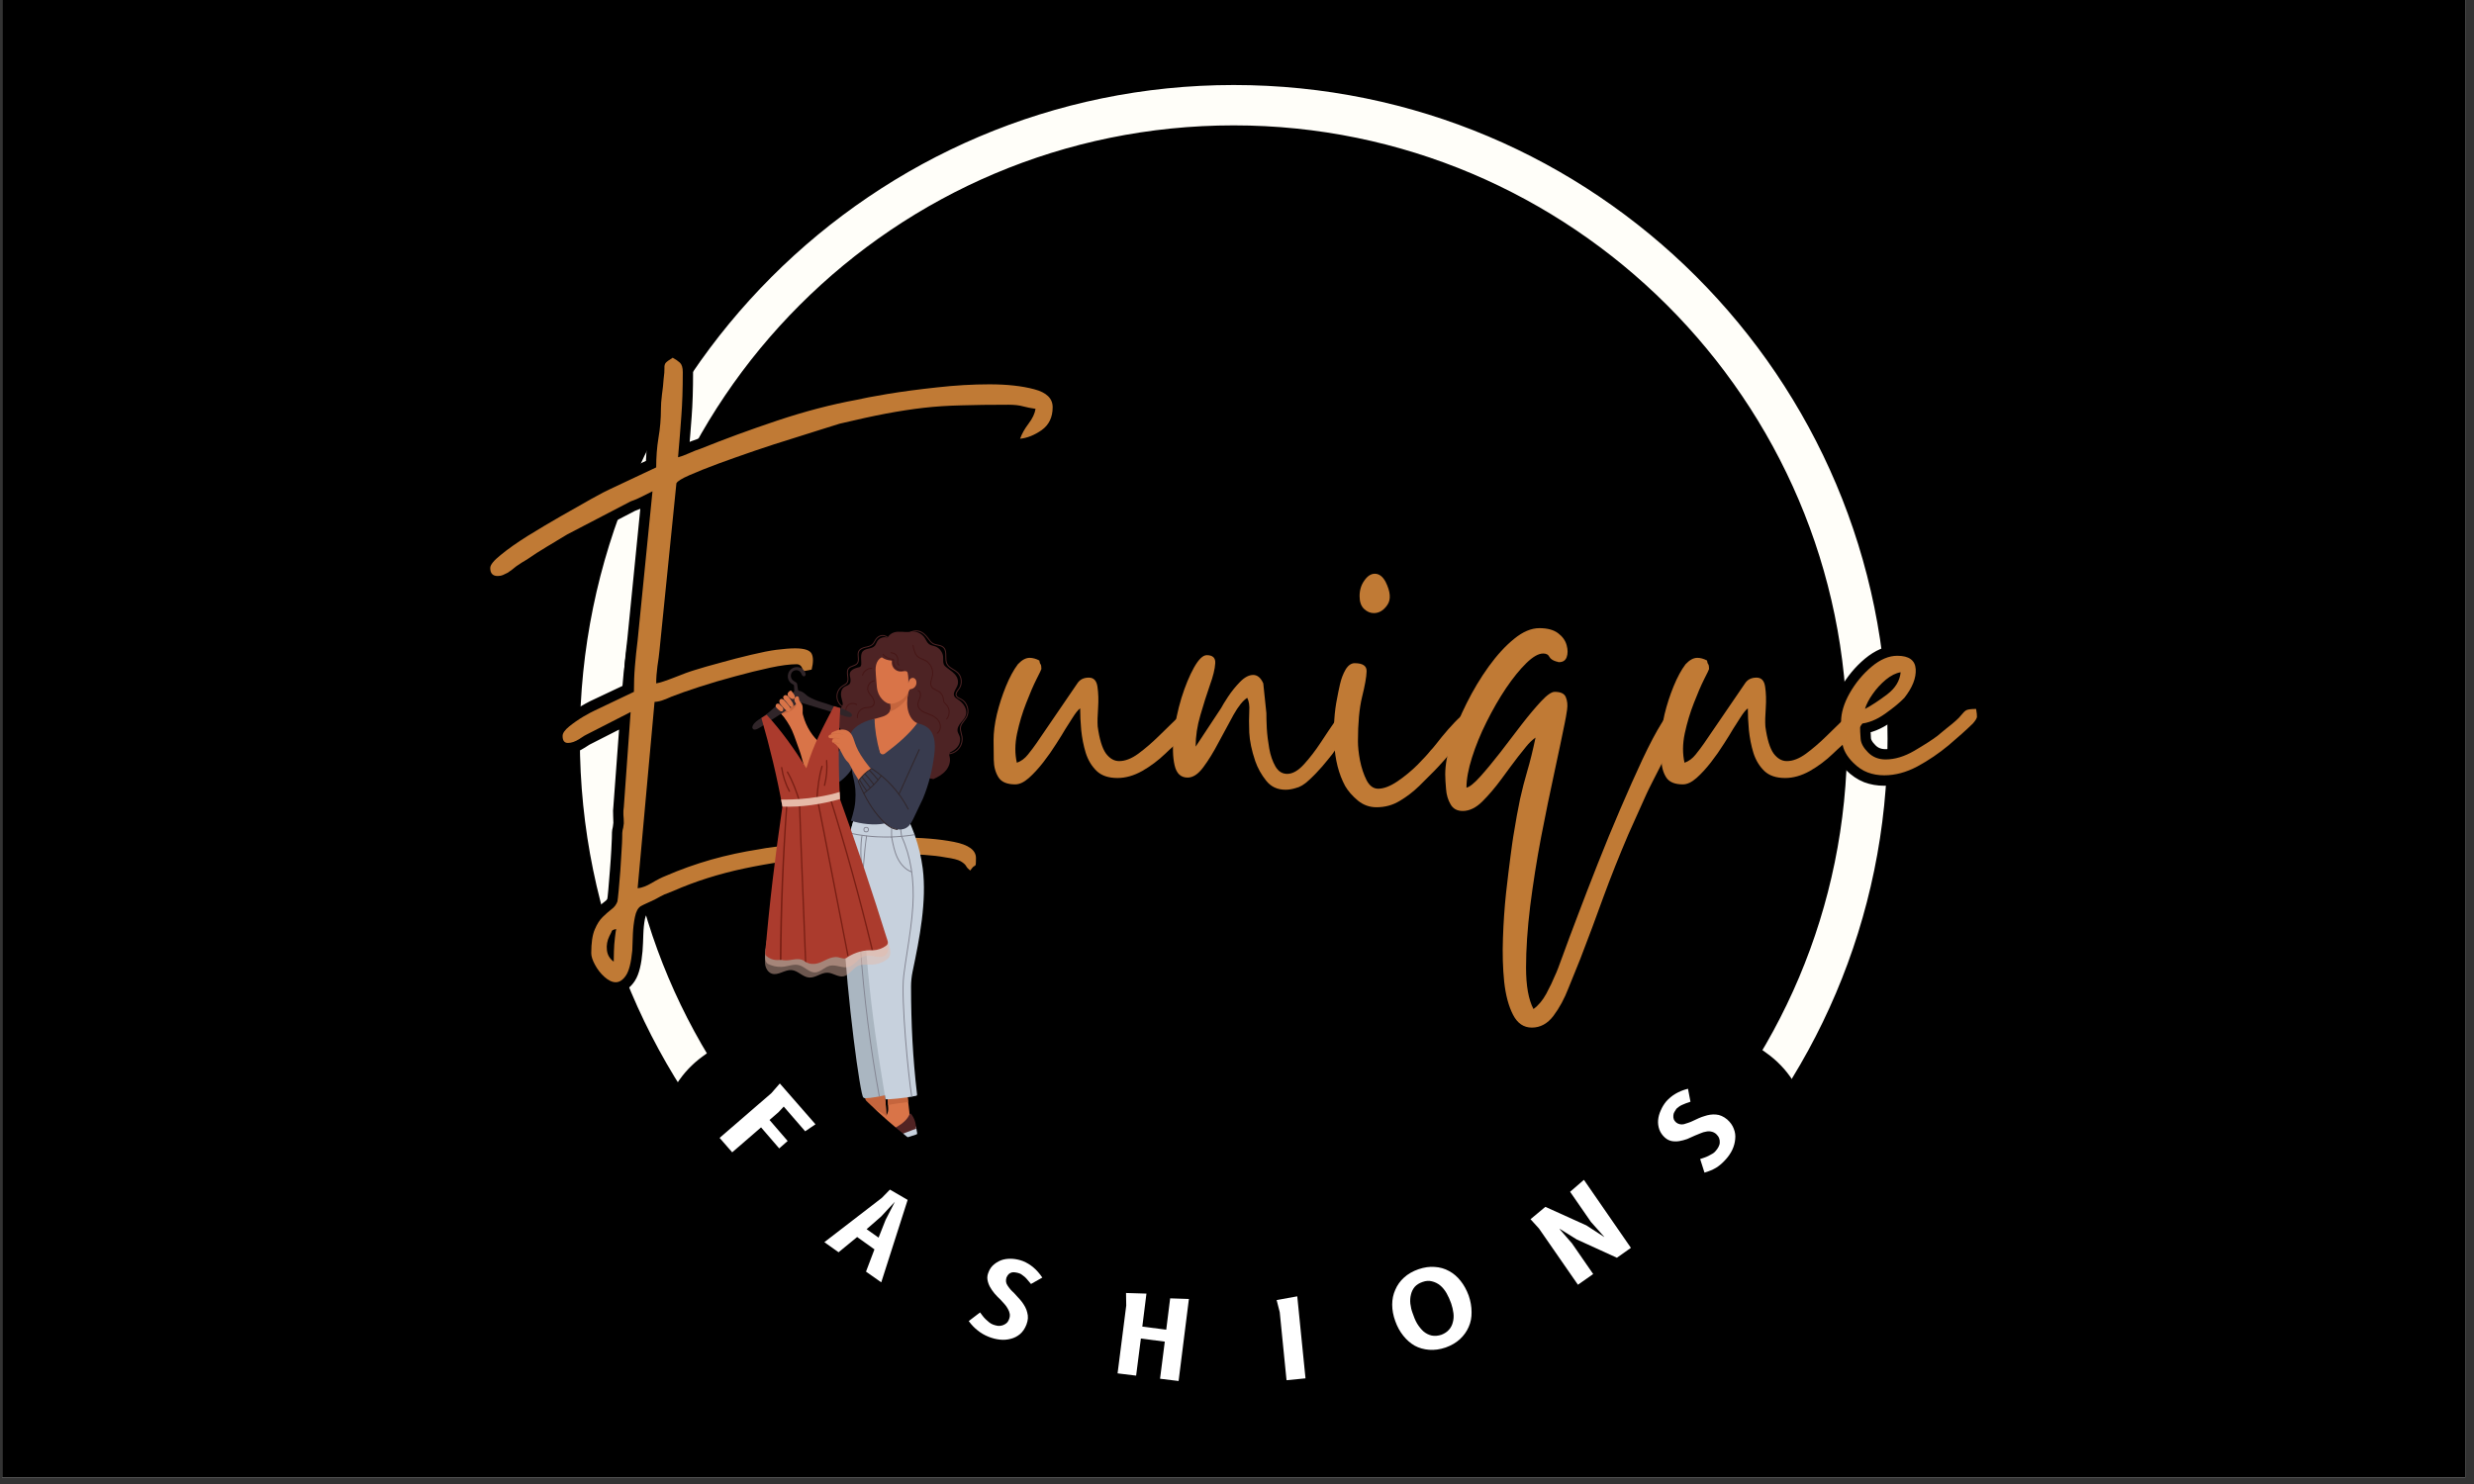 <svg xmlns="http://www.w3.org/2000/svg" xmlns:xlink="http://www.w3.org/1999/xlink" width="250" zoomAndPan="magnify" viewBox="0 0 187.5 112.5" height="150" preserveAspectRatio="xMidYMid meet" version="1.0"><rect x="0" y="0" width="187.5" height="112.5" fill="#333333" stroke="none"/><defs><g/><clipPath id="7fb6c62665"><path d="M 0.164 0 L 186.836 0 L 186.836 112.004 L 0.164 112.004 Z M 0.164 0 " clip-rule="nonzero"/></clipPath><clipPath id="db2950cea2"><path d="M 43.945 6.445 L 143.254 6.445 L 143.254 105.754 L 43.945 105.754 Z M 43.945 6.445 " clip-rule="nonzero"/></clipPath><clipPath id="7714c3fd9d"><path d="M 64 85 L 70 85 L 70 87.086 L 64 87.086 Z M 64 85 " clip-rule="nonzero"/></clipPath><clipPath id="70824b7e64"><path d="M 68 47.512 L 73.434 47.512 L 73.434 58 L 68 58 Z M 68 47.512 " clip-rule="nonzero"/></clipPath><clipPath id="3e4c56477c"><path d="M 63 47.512 L 73.434 47.512 L 73.434 60 L 63 60 Z M 63 47.512 " clip-rule="nonzero"/></clipPath><clipPath id="8258db1b73"><path d="M 57.008 50 L 65 50 L 65 56 L 57.008 56 Z M 57.008 50 " clip-rule="nonzero"/></clipPath><clipPath id="8d26645e94"><path d="M 57.008 70 L 68 70 L 68 75 L 57.008 75 Z M 57.008 70 " clip-rule="nonzero"/></clipPath><clipPath id="4fa024d252"><path d="M 57.008 70 L 68 70 L 68 74 L 57.008 74 Z M 57.008 70 " clip-rule="nonzero"/></clipPath><clipPath id="66e5773b8e"><path d="M 57.008 53 L 68 53 L 68 74 L 57.008 74 Z M 57.008 53 " clip-rule="nonzero"/></clipPath></defs><g clip-path="url(#7fb6c62665)"><path fill="#ffffff" d="M 0.164 0 L 186.836 0 L 186.836 112.004 L 0.164 112.004 Z M 0.164 0 " fill-opacity="1" fill-rule="nonzero"/><path fill="#000000" d="M 0.164 0 L 186.836 0 L 186.836 112.004 L 0.164 112.004 Z M 0.164 0 " fill-opacity="1" fill-rule="nonzero"/></g><g clip-path="url(#db2950cea2)"><path fill="#fffef9" d="M 93.5 105.555 C 66.121 105.555 43.945 83.227 43.945 56 C 43.945 28.777 66.121 6.445 93.5 6.445 C 120.879 6.445 143.055 28.621 143.055 56 C 143.055 83.379 120.727 105.555 93.5 105.555 Z M 93.5 9.504 C 67.805 9.504 47.004 30.305 47.004 56 C 47.004 81.695 67.805 102.496 93.5 102.496 C 119.195 102.496 139.996 81.695 139.996 56 C 139.996 30.305 119.043 9.504 93.5 9.504 Z M 93.5 9.504 " fill-opacity="1" fill-rule="nonzero"/></g><path stroke-linecap="butt" transform="matrix(0.56, 0, 0, 0.56, 32.743, 28.001)" fill="none" stroke-linejoin="miter" d="M 24.565 80.166 C 24.565 79.88 24.579 79.427 24.6 78.792 C 24.635 78.171 24.691 77.551 24.76 76.93 C 24.83 76.309 24.886 75.925 24.935 75.772 C 24.593 75.814 24.405 75.897 24.356 76.016 C 24.307 76.141 24.188 76.379 24.007 76.72 C 23.714 77.341 23.602 77.976 23.672 78.618 C 23.742 79.259 24.042 79.776 24.565 80.166 Z M 30.334 13.28 C 30.334 11.885 30.438 10.553 30.648 9.29 C 30.871 8.014 30.982 6.702 30.982 5.349 C 30.982 4.826 31.031 4.177 31.122 3.417 C 31.22 2.643 31.289 1.945 31.331 1.324 C 31.443 0.662 31.478 0.173 31.457 -0.134 C 31.436 -0.447 31.492 -0.692 31.631 -0.852 C 31.771 -1.026 32.084 -1.264 32.566 -1.556 C 32.949 -1.354 33.27 -1.138 33.528 -0.887 C 33.8 -0.657 33.933 -0.224 33.933 0.397 C 33.933 2.691 33.87 4.659 33.745 6.298 C 33.626 7.93 33.473 9.799 33.284 11.906 C 33.675 11.815 34.163 11.641 34.763 11.383 C 35.356 11.111 35.872 10.908 36.312 10.769 C 39.534 9.465 43.001 8.195 46.712 6.953 C 50.43 5.698 54.015 4.763 57.475 4.135 C 58.249 3.94 59.63 3.675 61.618 3.347 C 63.613 3.005 65.845 2.712 68.321 2.454 C 70.79 2.182 73.155 2.05 75.401 2.05 C 77.808 2.05 79.83 2.266 81.484 2.698 C 83.151 3.131 83.981 3.947 83.981 5.14 C 83.981 6.486 83.486 7.511 82.502 8.216 C 81.518 8.906 80.549 9.304 79.586 9.395 C 79.823 8.725 80.2 8.049 80.73 7.358 C 81.253 6.653 81.574 5.984 81.679 5.349 C 81.044 5.258 80.479 5.14 79.97 5 C 79.468 4.861 78.812 4.791 78.003 4.791 C 75.555 4.791 73.427 4.812 71.621 4.861 C 69.828 4.91 68.126 5.028 66.508 5.23 C 64.903 5.419 63.208 5.677 61.43 6.019 C 59.658 6.347 57.572 6.8 55.173 7.372 C 54.845 7.47 54.099 7.693 52.941 8.055 C 51.79 8.425 50.395 8.858 48.755 9.36 C 47.123 9.862 45.428 10.413 43.67 11.013 C 41.927 11.606 40.273 12.199 38.718 12.785 C 37.156 13.364 35.865 13.88 34.833 14.333 C 33.8 14.78 33.214 15.149 33.075 15.442 L 30.773 38.049 C 30.724 38.67 30.634 39.389 30.508 40.212 C 30.389 41.028 30.334 41.795 30.334 42.514 C 30.857 42.416 31.687 42.144 32.81 41.683 C 33.947 41.23 34.875 40.909 35.586 40.721 C 36.458 40.428 37.581 40.093 38.962 39.716 C 40.357 39.333 41.766 38.97 43.182 38.628 C 44.598 38.286 45.742 38.07 46.607 37.98 C 47.618 37.833 48.456 37.763 49.125 37.763 C 50.374 37.763 51.12 38.007 51.357 38.489 C 51.601 38.97 51.601 39.689 51.357 40.651 C 51.12 40.693 50.953 40.728 50.848 40.756 C 50.75 40.777 50.541 40.812 50.213 40.86 C 50.109 40.24 49.816 39.926 49.334 39.926 C 48.435 39.926 47.235 40.086 45.749 40.4 C 44.256 40.707 42.673 41.091 40.985 41.544 C 39.311 42.004 37.707 42.486 36.165 42.988 C 34.63 43.49 33.382 43.93 32.426 44.306 C 32.084 44.46 31.722 44.606 31.331 44.746 C 30.961 44.885 30.557 44.976 30.124 45.025 L 27.816 70.233 C 28.395 70.185 29.036 69.947 29.755 69.515 C 30.48 69.076 31.108 68.769 31.631 68.58 C 33.598 67.715 35.656 66.983 37.783 66.383 C 39.918 65.783 42.066 65.316 44.235 64.974 C 44.668 64.883 45.533 64.751 46.823 64.569 C 48.121 64.409 49.69 64.228 51.532 64.025 C 53.38 63.837 55.34 63.691 57.405 63.572 C 59.463 63.453 61.478 63.398 63.452 63.398 C 66.236 63.398 68.628 63.579 70.623 63.956 C 72.611 64.346 73.608 65.072 73.608 66.139 C 73.608 66.606 73.595 66.899 73.574 67.018 C 73.553 67.143 73.476 67.234 73.343 67.276 C 73.232 67.325 73.05 67.52 72.82 67.862 C 72.569 67.66 72.388 67.457 72.276 67.241 C 72.158 67.032 71.913 66.816 71.551 66.592 C 71.188 66.383 70.484 66.202 69.423 66.048 C 67.847 65.769 65.685 65.63 62.957 65.63 C 59.735 65.63 56.338 65.769 52.759 66.048 C 49.188 66.341 45.686 66.843 42.247 67.562 C 38.816 68.287 35.614 69.292 32.636 70.582 C 32.154 70.784 31.757 70.952 31.443 71.091 C 31.136 71.238 30.766 71.426 30.334 71.677 C 29.943 71.859 29.559 72.04 29.169 72.2 C 28.799 72.375 28.485 72.535 28.241 72.675 C 27.864 72.919 27.599 73.4 27.446 74.119 C 27.306 74.844 27.23 75.611 27.202 76.421 C 27.181 77.244 27.146 77.983 27.097 78.653 C 26.958 80.278 26.679 81.408 26.274 82.029 C 25.862 82.663 25.395 82.977 24.865 82.977 C 24.384 82.977 23.882 82.733 23.351 82.259 C 22.828 81.778 22.396 81.226 22.054 80.606 C 21.712 79.985 21.545 79.455 21.545 79.022 C 21.545 77.627 21.698 76.553 22.019 75.807 C 22.333 75.067 22.689 74.502 23.093 74.119 C 23.498 73.728 23.895 73.393 24.286 73.1 C 24.67 72.814 24.935 72.459 25.074 72.026 C 25.123 71.838 25.179 71.342 25.249 70.547 C 25.325 69.766 25.395 68.88 25.465 67.897 C 25.542 66.913 25.611 65.999 25.653 65.155 C 25.702 64.318 25.73 63.76 25.73 63.467 C 25.73 62.888 25.751 62.526 25.8 62.372 C 25.842 62.233 25.89 61.926 25.939 61.445 C 25.939 61.054 25.925 60.684 25.904 60.321 C 25.876 59.966 25.89 59.596 25.939 59.212 L 26.888 46.399 L 20.819 49.489 C 20.777 49.489 20.478 49.67 19.927 50.033 C 19.375 50.396 18.859 50.577 18.378 50.577 C 17.897 50.577 17.66 50.27 17.66 49.649 C 17.66 49.259 17.959 48.826 18.552 48.345 C 19.166 47.871 19.815 47.424 20.505 47.013 C 21.196 46.601 21.691 46.329 21.984 46.183 L 27.306 43.671 C 27.306 42.416 27.355 41.237 27.446 40.142 C 27.544 39.04 27.669 37.882 27.816 36.675 L 29.824 16.517 C 29.343 16.761 28.862 17.005 28.381 17.249 C 27.913 17.486 27.411 17.695 26.888 17.884 L 18.308 22.348 C 17.394 22.878 16.481 23.415 15.567 23.966 C 14.667 24.517 13.753 25.11 12.84 25.745 C 12.595 25.884 12.358 26.031 12.142 26.184 C 11.926 26.324 11.682 26.484 11.403 26.673 C 11.152 26.861 10.97 27.007 10.859 27.112 C 10.74 27.21 10.531 27.349 10.238 27.538 C 10.049 27.628 9.84 27.726 9.61 27.83 C 9.359 27.928 9.122 27.977 8.885 27.977 C 8.208 27.977 7.866 27.614 7.866 26.882 C 7.866 26.449 8.347 25.856 9.31 25.089 C 10.273 24.315 11.479 23.478 12.944 22.578 C 14.409 21.664 15.923 20.765 17.485 19.872 C 19.041 18.979 20.415 18.205 21.615 17.535 C 22.821 16.851 23.637 16.419 24.077 16.231 Z M 75.98 50.214 C 75.98 49.154 76.134 47.982 76.44 46.699 C 76.754 45.394 77.166 44.132 77.668 42.918 C 78.17 41.683 78.714 40.686 79.3 39.926 C 79.83 39.34 80.361 39.047 80.884 39.047 C 81.309 39.047 81.735 39.172 82.167 39.416 C 82.216 39.654 82.272 39.821 82.342 39.926 C 82.425 40.023 82.467 40.233 82.467 40.56 C 82.467 40.616 82.251 41.084 81.818 41.949 C 81.386 42.806 80.912 43.881 80.409 45.185 C 79.907 46.476 79.496 47.836 79.182 49.28 C 78.875 50.723 78.861 52.042 79.147 53.235 C 79.719 53.046 80.221 52.677 80.654 52.126 C 81.093 51.574 81.477 51.058 81.818 50.577 L 86.143 44.236 C 86.624 43.567 87.022 42.981 87.357 42.479 C 87.692 41.969 88.194 41.718 88.863 41.718 C 89.547 41.718 89.945 42.144 90.063 42.988 C 90.175 43.818 90.203 44.767 90.133 45.834 C 90.063 46.887 90.049 47.724 90.098 48.345 C 90.328 50.068 90.698 51.281 91.2 51.986 C 91.709 52.677 92.295 53.025 92.979 53.025 C 93.788 53.025 94.646 52.691 95.56 52.021 C 96.474 51.344 97.387 50.563 98.301 49.684 C 99.222 48.791 100.024 48.017 100.715 47.347 C 101.405 46.664 101.921 46.329 102.263 46.329 C 102.556 46.329 102.814 46.392 103.051 46.517 C 103.295 46.636 103.421 46.88 103.421 47.257 C 103.421 47.647 103.128 48.164 102.542 48.819 C 101.97 49.468 101.342 50.089 100.68 50.689 C 100.01 51.281 99.529 51.728 99.236 52.021 C 98.273 52.935 97.234 53.716 96.104 54.358 C 94.981 55.006 93.865 55.327 92.749 55.327 C 91.556 55.327 90.614 55.006 89.938 54.358 C 89.268 53.716 88.78 52.9 88.459 51.916 C 88.159 50.933 87.957 49.9 87.866 48.819 C 87.768 47.731 87.72 46.761 87.72 45.904 C 87.427 46.092 87.078 46.51 86.666 47.173 C 86.269 47.815 85.948 48.324 85.704 48.701 C 85.411 49.182 84.999 49.845 84.469 50.689 C 83.946 51.533 83.36 52.37 82.711 53.214 C 82.07 54.051 81.421 54.755 80.758 55.327 C 80.116 55.899 79.51 56.185 78.931 56.185 C 77.829 56.185 77.075 55.864 76.664 55.223 C 76.259 54.574 76.036 53.786 76.015 52.851 C 75.994 51.909 75.98 51.03 75.98 50.214 Z M 102.27 55.257 C 101.356 55.257 100.763 54.706 100.491 53.604 C 100.233 52.502 100.198 51.128 100.387 49.475 C 100.589 47.808 100.938 46.148 101.44 44.501 C 101.942 42.834 102.507 41.453 103.128 40.351 C 103.749 39.249 104.321 38.698 104.851 38.698 C 105.674 38.698 106.058 39.075 106.009 39.821 C 105.967 40.56 105.723 41.544 105.29 42.779 C 104.858 43.992 104.425 45.339 103.993 46.803 C 103.553 48.268 103.337 49.691 103.337 51.072 L 106.804 45.82 C 106.943 45.534 107.25 45.039 107.732 44.32 C 108.213 43.595 108.757 42.925 109.35 42.304 C 109.95 41.67 110.536 41.349 111.108 41.349 C 111.694 41.349 112.154 41.739 112.482 42.514 L 112.921 46.538 C 112.921 46.971 112.942 47.647 112.991 48.561 C 113.04 49.475 113.145 50.396 113.305 51.337 C 113.479 52.272 113.758 53.074 114.135 53.744 C 114.519 54.413 115.056 54.748 115.732 54.748 C 116.444 54.748 117.197 54.316 117.985 53.465 C 118.781 52.593 119.548 51.602 120.287 50.472 C 121.034 49.335 121.71 48.345 122.303 47.487 C 122.917 46.622 123.384 46.183 123.712 46.183 C 124.438 46.183 124.779 46.462 124.731 47.013 C 124.689 47.564 124.445 48.198 124.012 48.931 C 123.58 49.642 123.133 50.312 122.673 50.933 C 122.219 51.554 121.94 51.937 121.85 52.091 C 121.508 52.523 121.055 53.074 120.476 53.744 C 119.904 54.413 119.304 55.041 118.669 55.627 C 118.048 56.199 117.448 56.555 116.876 56.694 C 116.395 56.841 115.935 56.911 115.502 56.911 C 114.4 56.911 113.528 56.506 112.886 55.697 C 112.238 54.874 111.749 53.981 111.408 53.025 C 110.926 51.581 110.661 50.298 110.619 49.175 C 110.571 48.052 110.571 47.089 110.619 46.294 C 110.661 45.492 110.564 44.885 110.32 44.46 C 109.748 44.836 109.134 45.604 108.492 46.768 C 107.843 47.912 107.174 49.147 106.469 50.472 C 105.779 51.784 105.081 52.914 104.377 53.848 C 103.686 54.79 102.982 55.257 102.27 55.257 Z M 127.821 59.282 C 126.865 59.282 126.007 58.968 125.254 58.347 C 124.521 57.727 123.956 57.085 123.566 56.415 C 122.715 54.776 122.219 52.844 122.094 50.612 C 121.975 48.38 122.108 46.35 122.498 44.536 C 122.589 44.006 122.722 43.371 122.882 42.632 C 123.056 41.886 123.308 41.223 123.642 40.651 C 123.977 40.065 124.389 39.772 124.87 39.772 C 125.972 39.772 126.509 40.142 126.488 40.895 C 126.46 41.635 126.258 42.786 125.874 44.355 C 125.498 45.917 125.309 47.912 125.309 50.354 C 125.309 51.079 125.4 51.944 125.588 52.956 C 125.777 53.96 126.077 54.853 126.488 55.627 C 126.9 56.387 127.409 56.771 128.037 56.771 C 128.804 56.771 129.683 56.436 130.673 55.767 C 131.657 55.083 132.564 54.33 133.394 53.5 C 134.238 52.656 134.831 52.014 135.173 51.581 C 135.263 51.491 135.528 51.163 135.961 50.612 C 136.393 50.068 136.909 49.44 137.509 48.749 C 138.109 48.052 138.695 47.431 139.267 46.908 C 139.839 46.378 140.299 46.113 140.634 46.113 C 140.976 46.113 141.143 46.406 141.143 46.978 C 141.143 47.32 140.92 47.829 140.46 48.526 C 140.006 49.217 139.462 49.949 138.828 50.723 C 138.207 51.484 137.593 52.202 137 52.886 C 136.4 53.548 135.954 54.03 135.661 54.323 C 135.089 54.902 134.405 55.585 133.603 56.38 C 132.822 57.169 131.95 57.845 130.987 58.417 C 130.025 58.996 128.972 59.282 127.821 59.282 Z M 125.519 30.697 C 125.519 29.888 125.735 29.191 126.167 28.591 C 126.607 27.984 127.081 27.677 127.611 27.677 C 128.183 27.677 128.665 28.04 129.055 28.765 C 129.718 30.104 129.802 31.144 129.299 31.897 C 128.797 32.63 128.183 32.999 127.451 32.999 C 126.984 32.999 126.544 32.818 126.133 32.441 C 125.728 32.051 125.519 31.472 125.519 30.697 Z M 137.105 54.818 C 137.105 53.576 137.37 52.105 137.914 50.403 C 138.437 48.694 139.142 46.95 140.02 45.185 C 140.913 43.399 141.904 41.746 143.006 40.212 C 144.122 38.677 145.266 37.429 146.438 36.466 C 147.61 35.503 148.747 35.022 149.849 35.022 C 150.958 35.022 151.816 35.252 152.416 35.706 C 153.008 36.166 153.392 36.703 153.553 37.324 C 153.734 37.945 153.734 38.489 153.553 38.942 C 153.392 39.403 153.043 39.626 152.52 39.626 C 152.471 39.626 152.423 39.619 152.381 39.591 C 152.332 39.57 152.262 39.556 152.164 39.556 C 151.683 39.416 151.369 39.207 151.216 38.928 C 151.076 38.635 150.79 38.489 150.358 38.489 C 149.737 38.489 148.977 38.921 148.091 39.786 C 147.198 40.644 146.284 41.767 145.343 43.162 C 144.422 44.557 143.55 46.071 142.727 47.696 C 141.904 49.328 141.241 50.94 140.739 52.53 C 140.237 54.113 139.986 55.481 139.986 56.625 C 140.418 56.534 141.039 56.032 141.848 55.118 C 142.671 54.204 143.571 53.109 144.554 51.846 C 145.538 50.57 146.514 49.307 147.47 48.066 C 148.433 46.81 149.305 45.771 150.093 44.941 C 150.888 44.097 151.502 43.671 151.941 43.671 C 152.757 43.671 153.26 43.916 153.448 44.39 C 153.65 44.864 153.699 45.422 153.587 46.078 C 153.497 46.727 153.406 47.313 153.308 47.836 C 152.967 49.517 152.499 51.721 151.899 54.462 C 151.306 57.197 150.707 60.14 150.107 63.307 C 149.514 66.481 149.019 69.606 148.635 72.675 C 148.244 75.744 148.056 78.52 148.056 80.989 C 148.056 83.466 148.384 85.328 149.053 86.584 C 149.737 86.102 150.316 85.412 150.797 84.526 C 151.279 83.633 151.683 82.782 152.011 81.973 C 152.157 81.68 152.499 80.815 153.029 79.371 C 153.553 77.934 154.222 76.135 155.031 73.979 C 155.854 71.824 156.754 69.494 157.738 66.997 C 158.721 64.5 159.74 62.016 160.8 59.547 C 161.853 57.071 162.858 54.818 163.82 52.774 C 164.783 50.737 165.641 49.112 166.408 47.891 C 167.175 46.657 167.803 46.043 168.284 46.043 C 168.766 46.043 169.066 46.078 169.184 46.148 C 169.296 46.217 169.359 46.496 169.359 46.978 C 169.359 47.166 169.128 47.752 168.675 48.736 C 168.229 49.719 167.684 50.835 167.057 52.091 C 166.436 53.332 165.857 54.469 165.334 55.502 C 164.804 56.534 164.469 57.217 164.329 57.559 L 161.867 62.958 C 160.625 65.93 159.516 68.762 158.533 71.447 C 157.542 74.14 156.503 76.93 155.401 79.811 C 154.92 81.01 154.39 82.329 153.818 83.766 C 153.246 85.209 152.562 86.458 151.76 87.511 C 150.965 88.565 149.995 89.095 148.844 89.095 C 147.742 89.095 146.891 88.523 146.298 87.372 C 145.698 86.221 145.301 84.735 145.098 82.908 C 144.91 81.08 144.854 79.106 144.924 76.999 C 144.994 74.893 145.133 72.849 145.343 70.882 C 145.566 68.915 145.775 67.234 145.963 65.839 C 146.159 64.444 146.284 63.579 146.333 63.251 C 146.661 61.193 146.968 59.498 147.261 58.173 C 147.554 56.848 147.875 55.578 148.23 54.358 C 148.593 53.13 148.97 51.63 149.353 49.859 C 148.872 50.186 148.454 50.577 148.091 51.037 C 147.728 51.491 147.358 51.965 146.982 52.446 C 146.298 53.311 145.538 54.323 144.694 55.488 C 143.864 56.632 143.013 57.643 142.148 58.508 C 141.283 59.366 140.397 59.791 139.49 59.791 C 138.716 59.791 138.165 59.491 137.837 58.892 C 137.502 58.299 137.293 57.601 137.223 56.806 C 137.14 56.004 137.105 55.341 137.105 54.818 Z M 166.338 50.214 C 166.338 49.154 166.492 47.982 166.799 46.699 C 167.113 45.394 167.524 44.132 168.026 42.918 C 168.528 41.683 169.08 40.686 169.665 39.926 C 170.189 39.34 170.719 39.047 171.242 39.047 C 171.667 39.047 172.093 39.172 172.525 39.416 C 172.574 39.654 172.63 39.821 172.707 39.926 C 172.783 40.023 172.825 40.233 172.825 40.56 C 172.825 40.616 172.609 41.084 172.177 41.949 C 171.744 42.806 171.277 43.881 170.768 45.185 C 170.265 46.476 169.854 47.836 169.54 49.28 C 169.233 50.723 169.226 52.042 169.505 53.235 C 170.077 53.046 170.579 52.677 171.019 52.126 C 171.451 51.574 171.835 51.058 172.177 50.577 L 176.501 44.236 C 176.983 43.567 177.387 42.981 177.715 42.479 C 178.05 41.969 178.559 41.718 179.222 41.718 C 179.905 41.718 180.303 42.144 180.421 42.988 C 180.54 43.818 180.561 44.767 180.491 45.834 C 180.421 46.887 180.407 47.724 180.456 48.345 C 180.693 50.068 181.056 51.281 181.565 51.986 C 182.068 52.677 182.66 53.025 183.337 53.025 C 184.146 53.025 185.011 52.691 185.925 52.021 C 186.839 51.344 187.752 50.563 188.666 49.684 C 189.58 48.791 190.382 48.017 191.073 47.347 C 191.763 46.664 192.279 46.329 192.621 46.329 C 192.914 46.329 193.179 46.392 193.409 46.517 C 193.654 46.636 193.779 46.88 193.779 47.257 C 193.779 47.647 193.486 48.164 192.9 48.819 C 192.328 49.468 191.707 50.089 191.038 50.689 C 190.368 51.281 189.887 51.728 189.594 52.021 C 188.638 52.935 187.592 53.716 186.469 54.358 C 185.339 55.006 184.223 55.327 183.107 55.327 C 181.914 55.327 180.979 55.006 180.296 54.358 C 179.626 53.716 179.138 52.9 178.824 51.916 C 178.517 50.933 178.315 49.9 178.224 48.819 C 178.127 47.731 178.085 46.761 178.085 45.904 C 177.792 46.092 177.436 46.51 177.024 47.173 C 176.627 47.815 176.306 48.324 176.062 48.701 C 175.769 49.182 175.357 49.845 174.827 50.689 C 174.304 51.533 173.718 52.37 173.069 53.214 C 172.428 54.051 171.779 54.755 171.123 55.327 C 170.475 55.899 169.868 56.185 169.296 56.185 C 168.194 56.185 167.433 55.864 167.029 55.223 C 166.617 54.574 166.401 53.786 166.373 52.851 C 166.352 51.909 166.338 51.03 166.338 50.214 Z M 193.912 45.973 C 194.825 45.492 195.83 44.829 196.932 43.985 C 198.048 43.141 198.648 42.151 198.746 41 C 198.125 41.091 197.462 41.425 196.758 42.004 C 196.067 42.576 195.467 43.225 194.965 43.95 C 194.463 44.669 194.107 45.339 193.912 45.973 Z M 190.675 47.696 C 190.675 46.503 191.066 45.206 191.854 43.811 C 192.649 42.416 193.633 41.23 194.804 40.247 C 195.99 39.263 197.155 38.768 198.306 38.768 C 199.889 38.768 200.713 39.368 200.782 40.581 C 200.866 41.774 200.357 43.072 199.255 44.46 C 198.669 45.087 197.804 45.806 196.653 46.622 C 195.502 47.431 194.379 47.885 193.277 47.975 C 193.277 48.749 193.305 49.44 193.347 50.033 C 193.395 50.633 193.73 51.24 194.351 51.86 C 194.972 52.495 195.76 52.809 196.723 52.809 C 197.978 52.809 199.269 52.418 200.608 51.637 C 201.954 50.835 202.987 50.172 203.705 49.649 C 203.998 49.405 204.221 49.21 204.389 49.07 C 204.563 48.917 204.765 48.749 205.002 48.561 C 206.014 47.794 206.642 47.236 206.9 46.873 C 207.172 46.51 207.402 46.266 207.583 46.148 C 207.786 46.036 208.246 45.973 208.957 45.973 C 209.062 46.503 209.104 46.859 209.083 47.047 C 209.055 47.236 208.874 47.522 208.539 47.905 C 207.667 48.777 206.572 49.761 205.247 50.863 C 203.935 51.965 202.526 52.921 201.013 53.744 C 199.499 54.567 197.999 54.971 196.513 54.971 C 195.739 54.971 195.007 54.846 194.316 54.588 C 193.626 54.316 192.963 53.869 192.328 53.235 C 191.47 52.377 190.982 51.491 190.849 50.577 C 190.738 49.663 190.675 48.708 190.675 47.696 Z M 190.675 47.696 " stroke="#000000" stroke-width="2.79" stroke-opacity="1" stroke-miterlimit="4"/><g fill="#c07a35" fill-opacity="1"><g transform="translate(38.763, 61.041)"><g><path d="M 7.75 11.859 C 7.75 11.691 7.754 11.43 7.766 11.078 C 7.773 10.734 7.801 10.383 7.844 10.031 C 7.883 9.688 7.914 9.473 7.938 9.391 C 7.75 9.422 7.641 9.469 7.609 9.531 C 7.586 9.602 7.523 9.734 7.422 9.922 C 7.254 10.266 7.191 10.617 7.234 10.984 C 7.273 11.348 7.445 11.641 7.75 11.859 Z M 10.969 -25.609 C 10.969 -26.391 11.023 -27.133 11.141 -27.844 C 11.266 -28.562 11.328 -29.297 11.328 -30.047 C 11.328 -30.336 11.352 -30.695 11.406 -31.125 C 11.469 -31.562 11.508 -31.953 11.531 -32.297 C 11.582 -32.68 11.602 -32.957 11.594 -33.125 C 11.582 -33.301 11.613 -33.438 11.688 -33.531 C 11.77 -33.625 11.945 -33.754 12.219 -33.922 C 12.438 -33.805 12.617 -33.68 12.766 -33.547 C 12.91 -33.41 12.984 -33.172 12.984 -32.828 C 12.984 -31.535 12.945 -30.43 12.875 -29.516 C 12.812 -28.609 12.727 -27.562 12.625 -26.375 C 12.832 -26.426 13.102 -26.523 13.438 -26.672 C 13.781 -26.828 14.07 -26.941 14.312 -27.016 C 16.113 -27.742 18.055 -28.457 20.141 -29.156 C 22.223 -29.852 24.234 -30.379 26.172 -30.734 C 26.598 -30.836 27.367 -30.984 28.484 -31.172 C 29.609 -31.359 30.859 -31.523 32.234 -31.672 C 33.617 -31.828 34.945 -31.906 36.219 -31.906 C 37.562 -31.906 38.695 -31.781 39.625 -31.531 C 40.551 -31.289 41.016 -30.836 41.016 -30.172 C 41.016 -29.41 40.738 -28.832 40.188 -28.438 C 39.633 -28.051 39.086 -27.832 38.547 -27.781 C 38.68 -28.156 38.895 -28.535 39.188 -28.922 C 39.488 -29.316 39.664 -29.691 39.719 -30.047 C 39.375 -30.098 39.062 -30.16 38.781 -30.234 C 38.5 -30.316 38.129 -30.359 37.672 -30.359 C 36.297 -30.359 35.102 -30.344 34.094 -30.312 C 33.082 -30.289 32.129 -30.227 31.234 -30.125 C 30.336 -30.02 29.391 -29.875 28.391 -29.688 C 27.398 -29.5 26.227 -29.242 24.875 -28.922 C 24.688 -28.859 24.27 -28.727 23.625 -28.531 C 22.988 -28.332 22.211 -28.086 21.297 -27.797 C 20.379 -27.516 19.43 -27.207 18.453 -26.875 C 17.473 -26.539 16.547 -26.211 15.672 -25.891 C 14.797 -25.566 14.066 -25.273 13.484 -25.016 C 12.91 -24.766 12.582 -24.562 12.5 -24.406 L 11.219 -11.734 C 11.188 -11.391 11.133 -10.988 11.062 -10.531 C 11 -10.07 10.969 -9.641 10.969 -9.234 C 11.258 -9.285 11.723 -9.438 12.359 -9.688 C 12.992 -9.945 13.508 -10.133 13.906 -10.25 C 14.395 -10.406 15.031 -10.586 15.812 -10.797 C 16.594 -11.016 17.379 -11.219 18.172 -11.406 C 18.961 -11.594 19.598 -11.719 20.078 -11.781 C 20.648 -11.852 21.125 -11.891 21.5 -11.891 C 22.195 -11.891 22.613 -11.754 22.75 -11.484 C 22.883 -11.223 22.883 -10.82 22.75 -10.281 C 22.613 -10.258 22.516 -10.238 22.453 -10.219 C 22.398 -10.207 22.281 -10.188 22.094 -10.156 C 22.039 -10.508 21.879 -10.688 21.609 -10.688 C 21.098 -10.688 20.426 -10.598 19.594 -10.422 C 18.758 -10.242 17.875 -10.023 16.938 -9.766 C 16 -9.516 15.098 -9.25 14.234 -8.969 C 13.367 -8.688 12.672 -8.441 12.141 -8.234 C 11.953 -8.148 11.75 -8.066 11.531 -7.984 C 11.32 -7.898 11.094 -7.848 10.844 -7.828 L 9.562 6.297 C 9.883 6.266 10.242 6.129 10.641 5.891 C 11.047 5.648 11.395 5.473 11.688 5.359 C 12.789 4.879 13.941 4.469 15.141 4.125 C 16.336 3.789 17.539 3.531 18.75 3.344 C 18.988 3.289 19.473 3.219 20.203 3.125 C 20.93 3.031 21.812 2.926 22.844 2.812 C 23.883 2.707 24.977 2.617 26.125 2.547 C 27.281 2.484 28.41 2.453 29.516 2.453 C 31.078 2.453 32.414 2.562 33.531 2.781 C 34.645 3 35.203 3.406 35.203 4 C 35.203 4.258 35.195 4.422 35.188 4.484 C 35.176 4.555 35.133 4.602 35.062 4.625 C 35 4.656 34.898 4.766 34.766 4.953 C 34.629 4.848 34.523 4.734 34.453 4.609 C 34.391 4.492 34.254 4.375 34.047 4.25 C 33.848 4.133 33.457 4.035 32.875 3.953 C 31.977 3.785 30.766 3.703 29.234 3.703 C 27.43 3.703 25.531 3.781 23.531 3.938 C 21.531 4.102 19.566 4.391 17.641 4.797 C 15.723 5.203 13.93 5.77 12.266 6.5 C 11.992 6.602 11.77 6.691 11.594 6.766 C 11.414 6.848 11.207 6.957 10.969 7.094 C 10.75 7.207 10.531 7.312 10.312 7.406 C 10.102 7.5 9.93 7.582 9.797 7.656 C 9.586 7.789 9.441 8.062 9.359 8.469 C 9.273 8.875 9.223 9.301 9.203 9.75 C 9.191 10.207 9.176 10.629 9.156 11.016 C 9.07 11.922 8.914 12.547 8.688 12.891 C 8.457 13.242 8.195 13.422 7.906 13.422 C 7.633 13.422 7.348 13.285 7.047 13.016 C 6.754 12.754 6.516 12.445 6.328 12.094 C 6.141 11.75 6.047 11.457 6.047 11.219 C 6.047 10.438 6.133 9.836 6.312 9.422 C 6.488 9.004 6.691 8.688 6.922 8.469 C 7.148 8.25 7.367 8.055 7.578 7.891 C 7.797 7.734 7.945 7.535 8.031 7.297 C 8.051 7.191 8.082 6.914 8.125 6.469 C 8.164 6.031 8.207 5.535 8.25 4.984 C 8.289 4.43 8.32 3.922 8.344 3.453 C 8.375 2.984 8.391 2.664 8.391 2.5 C 8.391 2.176 8.398 1.973 8.422 1.891 C 8.453 1.816 8.484 1.645 8.516 1.375 C 8.516 1.156 8.504 0.941 8.484 0.734 C 8.473 0.535 8.484 0.332 8.516 0.125 L 9.031 -7.062 L 5.641 -5.328 C 5.617 -5.328 5.453 -5.223 5.141 -5.016 C 4.828 -4.816 4.539 -4.719 4.281 -4.719 C 4.008 -4.719 3.875 -4.895 3.875 -5.25 C 3.875 -5.457 4.039 -5.695 4.375 -5.969 C 4.707 -6.238 5.066 -6.488 5.453 -6.719 C 5.848 -6.945 6.129 -7.098 6.297 -7.172 L 9.281 -8.594 C 9.281 -9.289 9.305 -9.945 9.359 -10.562 C 9.41 -11.188 9.477 -11.832 9.562 -12.5 L 10.688 -23.797 C 10.414 -23.66 10.145 -23.523 9.875 -23.391 C 9.613 -23.254 9.332 -23.133 9.031 -23.031 L 4.234 -20.531 C 3.723 -20.227 3.211 -19.922 2.703 -19.609 C 2.191 -19.305 1.68 -18.977 1.172 -18.625 C 1.035 -18.551 0.906 -18.473 0.781 -18.391 C 0.664 -18.305 0.523 -18.211 0.359 -18.109 C 0.223 -18.004 0.117 -17.922 0.047 -17.859 C -0.016 -17.805 -0.125 -17.727 -0.281 -17.625 C -0.383 -17.57 -0.504 -17.516 -0.641 -17.453 C -0.773 -17.398 -0.91 -17.375 -1.047 -17.375 C -1.422 -17.375 -1.609 -17.578 -1.609 -17.984 C -1.609 -18.223 -1.336 -18.555 -0.797 -18.984 C -0.266 -19.422 0.406 -19.895 1.219 -20.406 C 2.039 -20.914 2.891 -21.422 3.766 -21.922 C 4.641 -22.422 5.41 -22.859 6.078 -23.234 C 6.754 -23.609 7.211 -23.848 7.453 -23.953 Z M 10.969 -25.609 "/></g></g></g><g fill="#c07a35" fill-opacity="1"><g transform="translate(75.254, 61.041)"><g><path d="M 0.047 -4.922 C 0.047 -5.516 0.129 -6.172 0.297 -6.891 C 0.473 -7.617 0.703 -8.328 0.984 -9.016 C 1.266 -9.703 1.566 -10.258 1.891 -10.688 C 2.191 -11.008 2.488 -11.172 2.781 -11.172 C 3.02 -11.172 3.266 -11.102 3.516 -10.969 C 3.535 -10.832 3.566 -10.738 3.609 -10.688 C 3.648 -10.633 3.672 -10.516 3.672 -10.328 C 3.672 -10.297 3.547 -10.035 3.297 -9.547 C 3.055 -9.066 2.797 -8.461 2.516 -7.734 C 2.234 -7.016 2.004 -6.25 1.828 -5.438 C 1.66 -4.633 1.656 -3.895 1.812 -3.219 C 2.133 -3.332 2.414 -3.539 2.656 -3.844 C 2.906 -4.156 3.125 -4.445 3.312 -4.719 L 5.734 -8.266 C 5.992 -8.641 6.219 -8.969 6.406 -9.25 C 6.594 -9.531 6.879 -9.672 7.266 -9.672 C 7.641 -9.672 7.859 -9.438 7.922 -8.969 C 7.992 -8.5 8.008 -7.969 7.969 -7.375 C 7.926 -6.789 7.914 -6.32 7.938 -5.969 C 8.07 -5 8.281 -4.316 8.562 -3.922 C 8.852 -3.535 9.188 -3.344 9.562 -3.344 C 10.02 -3.344 10.504 -3.531 11.016 -3.906 C 11.523 -4.281 12.035 -4.719 12.547 -5.219 C 13.055 -5.719 13.504 -6.156 13.891 -6.531 C 14.285 -6.906 14.578 -7.094 14.766 -7.094 C 14.922 -7.094 15.066 -7.055 15.203 -6.984 C 15.336 -6.922 15.406 -6.785 15.406 -6.578 C 15.406 -6.359 15.242 -6.066 14.922 -5.703 C 14.598 -5.336 14.25 -4.988 13.875 -4.656 C 13.5 -4.32 13.227 -4.07 13.062 -3.906 C 12.531 -3.395 11.945 -2.957 11.312 -2.594 C 10.676 -2.238 10.051 -2.062 9.438 -2.062 C 8.758 -2.062 8.234 -2.238 7.859 -2.594 C 7.484 -2.957 7.207 -3.414 7.031 -3.969 C 6.863 -4.52 6.75 -5.098 6.688 -5.703 C 6.633 -6.305 6.609 -6.852 6.609 -7.344 C 6.453 -7.227 6.258 -6.988 6.031 -6.625 C 5.801 -6.27 5.617 -5.984 5.484 -5.766 C 5.328 -5.492 5.098 -5.125 4.797 -4.656 C 4.504 -4.188 4.176 -3.719 3.812 -3.25 C 3.445 -2.781 3.082 -2.383 2.719 -2.062 C 2.352 -1.738 2.008 -1.578 1.688 -1.578 C 1.07 -1.578 0.648 -1.754 0.422 -2.109 C 0.191 -2.473 0.07 -2.914 0.062 -3.438 C 0.051 -3.969 0.047 -4.461 0.047 -4.922 Z M 0.047 -4.922 "/></g></g></g><g fill="#c07a35" fill-opacity="1"><g transform="translate(88.882, 61.041)"><g><path d="M 1.125 -2.094 C 0.613 -2.094 0.285 -2.398 0.141 -3.016 C -0.004 -3.641 -0.023 -4.414 0.078 -5.344 C 0.18 -6.27 0.375 -7.195 0.656 -8.125 C 0.945 -9.051 1.266 -9.82 1.609 -10.438 C 1.961 -11.062 2.285 -11.375 2.578 -11.375 C 3.035 -11.375 3.25 -11.164 3.219 -10.75 C 3.195 -10.332 3.062 -9.781 2.812 -9.094 C 2.57 -8.406 2.332 -7.648 2.094 -6.828 C 1.852 -6.016 1.734 -5.219 1.734 -4.438 L 3.672 -7.375 C 3.754 -7.539 3.926 -7.82 4.188 -8.219 C 4.457 -8.625 4.758 -9 5.094 -9.344 C 5.438 -9.695 5.77 -9.875 6.094 -9.875 C 6.414 -9.875 6.672 -9.66 6.859 -9.234 L 7.094 -6.984 C 7.094 -6.734 7.102 -6.352 7.125 -5.844 C 7.156 -5.332 7.219 -4.816 7.312 -4.297 C 7.406 -3.773 7.562 -3.32 7.781 -2.938 C 8 -2.562 8.297 -2.375 8.672 -2.375 C 9.078 -2.375 9.5 -2.613 9.938 -3.094 C 10.383 -3.582 10.816 -4.145 11.234 -4.781 C 11.648 -5.414 12.023 -5.973 12.359 -6.453 C 12.691 -6.93 12.953 -7.172 13.141 -7.172 C 13.547 -7.172 13.734 -7.016 13.703 -6.703 C 13.68 -6.398 13.547 -6.047 13.297 -5.641 C 13.055 -5.242 12.805 -4.867 12.547 -4.516 C 12.297 -4.172 12.145 -3.957 12.094 -3.875 C 11.906 -3.633 11.648 -3.32 11.328 -2.938 C 11.004 -2.562 10.664 -2.211 10.312 -1.891 C 9.969 -1.566 9.633 -1.367 9.312 -1.297 C 9.039 -1.211 8.785 -1.172 8.547 -1.172 C 7.93 -1.172 7.441 -1.398 7.078 -1.859 C 6.711 -2.316 6.438 -2.812 6.25 -3.344 C 5.977 -4.156 5.828 -4.875 5.797 -5.5 C 5.773 -6.133 5.773 -6.672 5.797 -7.109 C 5.828 -7.555 5.773 -7.898 5.641 -8.141 C 5.316 -7.93 4.973 -7.504 4.609 -6.859 C 4.254 -6.211 3.879 -5.52 3.484 -4.781 C 3.098 -4.039 2.707 -3.406 2.312 -2.875 C 1.926 -2.352 1.531 -2.094 1.125 -2.094 Z M 1.125 -2.094 "/></g></g></g><g fill="#c07a35" fill-opacity="1"><g transform="translate(100.978, 61.041)"><g><path d="M 3.344 0.156 C 2.812 0.156 2.336 -0.016 1.922 -0.359 C 1.504 -0.711 1.188 -1.078 0.969 -1.453 C 0.477 -2.367 0.203 -3.453 0.141 -4.703 C 0.078 -5.953 0.148 -7.086 0.359 -8.109 C 0.41 -8.398 0.484 -8.754 0.578 -9.172 C 0.672 -9.586 0.812 -9.957 1 -10.281 C 1.195 -10.602 1.426 -10.766 1.688 -10.766 C 2.312 -10.766 2.613 -10.555 2.594 -10.141 C 2.582 -9.723 2.469 -9.078 2.25 -8.203 C 2.039 -7.328 1.938 -6.207 1.938 -4.844 C 1.938 -4.438 1.988 -3.953 2.094 -3.391 C 2.207 -2.828 2.375 -2.328 2.594 -1.891 C 2.82 -1.461 3.113 -1.25 3.469 -1.25 C 3.895 -1.25 4.383 -1.438 4.938 -1.812 C 5.488 -2.188 6 -2.609 6.469 -3.078 C 6.938 -3.555 7.266 -3.914 7.453 -4.156 C 7.516 -4.207 7.664 -4.383 7.906 -4.688 C 8.145 -5 8.43 -5.348 8.766 -5.734 C 9.109 -6.129 9.441 -6.473 9.766 -6.766 C 10.086 -7.066 10.344 -7.219 10.531 -7.219 C 10.719 -7.219 10.812 -7.055 10.812 -6.734 C 10.812 -6.547 10.68 -6.254 10.422 -5.859 C 10.172 -5.473 9.867 -5.066 9.516 -4.641 C 9.172 -4.211 8.828 -3.805 8.484 -3.422 C 8.148 -3.047 7.906 -2.781 7.75 -2.625 C 7.426 -2.301 7.039 -1.914 6.594 -1.469 C 6.145 -1.031 5.648 -0.648 5.109 -0.328 C 4.578 -0.004 3.988 0.156 3.344 0.156 Z M 2.062 -15.844 C 2.062 -16.301 2.18 -16.695 2.422 -17.031 C 2.66 -17.375 2.926 -17.547 3.219 -17.547 C 3.539 -17.547 3.812 -17.344 4.031 -16.938 C 4.406 -16.188 4.453 -15.602 4.172 -15.188 C 3.891 -14.77 3.547 -14.562 3.141 -14.562 C 2.879 -14.562 2.633 -14.664 2.406 -14.875 C 2.176 -15.094 2.062 -15.414 2.062 -15.844 Z M 2.062 -15.844 "/></g></g></g><g fill="#c07a35" fill-opacity="1"><g transform="translate(110.172, 61.041)"><g><path d="M -0.641 -2.344 C -0.641 -3.039 -0.492 -3.863 -0.203 -4.812 C 0.086 -5.77 0.484 -6.742 0.984 -7.734 C 1.484 -8.734 2.039 -9.66 2.656 -10.516 C 3.281 -11.379 3.922 -12.078 4.578 -12.609 C 5.234 -13.148 5.875 -13.422 6.5 -13.422 C 7.113 -13.422 7.586 -13.289 7.922 -13.031 C 8.254 -12.781 8.469 -12.477 8.562 -12.125 C 8.656 -11.781 8.656 -11.477 8.562 -11.219 C 8.469 -10.969 8.273 -10.844 7.984 -10.844 C 7.953 -10.844 7.922 -10.848 7.891 -10.859 C 7.867 -10.879 7.832 -10.891 7.781 -10.891 C 7.508 -10.973 7.332 -11.094 7.25 -11.25 C 7.176 -11.414 7.02 -11.5 6.781 -11.5 C 6.426 -11.5 6 -11.254 5.5 -10.766 C 5.008 -10.285 4.5 -9.656 3.969 -8.875 C 3.445 -8.094 2.957 -7.242 2.5 -6.328 C 2.039 -5.41 1.672 -4.508 1.391 -3.625 C 1.109 -2.738 0.969 -1.973 0.969 -1.328 C 1.207 -1.379 1.555 -1.66 2.016 -2.172 C 2.473 -2.68 2.977 -3.289 3.531 -4 C 4.082 -4.719 4.625 -5.426 5.156 -6.125 C 5.695 -6.82 6.188 -7.406 6.625 -7.875 C 7.07 -8.352 7.414 -8.594 7.656 -8.594 C 8.113 -8.594 8.395 -8.457 8.5 -8.188 C 8.613 -7.914 8.645 -7.598 8.594 -7.234 C 8.539 -6.867 8.484 -6.539 8.422 -6.25 C 8.234 -5.312 7.973 -4.07 7.641 -2.531 C 7.305 -1 6.969 0.648 6.625 2.422 C 6.289 4.191 6.016 5.938 5.797 7.656 C 5.586 9.383 5.484 10.938 5.484 12.312 C 5.484 13.695 5.672 14.742 6.047 15.453 C 6.422 15.18 6.742 14.797 7.016 14.297 C 7.285 13.797 7.516 13.316 7.703 12.859 C 7.785 12.703 7.973 12.219 8.266 11.406 C 8.555 10.602 8.93 9.598 9.391 8.391 C 9.848 7.18 10.352 5.875 10.906 4.469 C 11.457 3.07 12.031 1.68 12.625 0.297 C 13.219 -1.086 13.781 -2.348 14.312 -3.484 C 14.852 -4.629 15.336 -5.547 15.766 -6.234 C 16.191 -6.922 16.539 -7.266 16.812 -7.266 C 17.082 -7.266 17.25 -7.242 17.312 -7.203 C 17.383 -7.16 17.422 -7.004 17.422 -6.734 C 17.422 -6.629 17.289 -6.301 17.031 -5.75 C 16.781 -5.195 16.477 -4.57 16.125 -3.875 C 15.781 -3.176 15.457 -2.535 15.156 -1.953 C 14.863 -1.379 14.676 -1 14.594 -0.812 L 13.234 2.219 C 12.523 3.883 11.895 5.469 11.344 6.969 C 10.801 8.477 10.219 10.039 9.594 11.656 C 9.32 12.32 9.023 13.055 8.703 13.859 C 8.391 14.672 8.008 15.375 7.562 15.969 C 7.113 16.562 6.566 16.859 5.922 16.859 C 5.305 16.859 4.832 16.535 4.5 15.891 C 4.164 15.242 3.941 14.41 3.828 13.391 C 3.723 12.367 3.691 11.266 3.734 10.078 C 3.773 8.898 3.852 7.758 3.969 6.656 C 4.094 5.551 4.207 4.609 4.312 3.828 C 4.414 3.047 4.484 2.562 4.516 2.375 C 4.703 1.219 4.875 0.27 5.031 -0.469 C 5.195 -1.207 5.379 -1.914 5.578 -2.594 C 5.785 -3.281 5.992 -4.125 6.203 -5.125 C 5.941 -4.938 5.707 -4.711 5.5 -4.453 C 5.301 -4.203 5.094 -3.941 4.875 -3.672 C 4.5 -3.18 4.078 -2.613 3.609 -1.969 C 3.141 -1.332 2.66 -0.77 2.172 -0.281 C 1.691 0.195 1.195 0.438 0.688 0.438 C 0.258 0.438 -0.047 0.27 -0.234 -0.062 C -0.43 -0.395 -0.547 -0.781 -0.578 -1.219 C -0.617 -1.664 -0.641 -2.039 -0.641 -2.344 Z M -0.641 -2.344 "/></g></g></g><g fill="#c07a35" fill-opacity="1"><g transform="translate(125.856, 61.041)"><g><path d="M 0.047 -4.922 C 0.047 -5.516 0.129 -6.172 0.297 -6.891 C 0.473 -7.617 0.703 -8.328 0.984 -9.016 C 1.266 -9.703 1.566 -10.258 1.891 -10.688 C 2.191 -11.008 2.488 -11.172 2.781 -11.172 C 3.02 -11.172 3.266 -11.102 3.516 -10.969 C 3.535 -10.832 3.566 -10.738 3.609 -10.688 C 3.648 -10.633 3.672 -10.516 3.672 -10.328 C 3.672 -10.297 3.547 -10.035 3.297 -9.547 C 3.055 -9.066 2.797 -8.461 2.516 -7.734 C 2.234 -7.016 2.004 -6.25 1.828 -5.438 C 1.66 -4.633 1.656 -3.895 1.812 -3.219 C 2.133 -3.332 2.414 -3.539 2.656 -3.844 C 2.906 -4.156 3.125 -4.445 3.312 -4.719 L 5.734 -8.266 C 5.992 -8.641 6.219 -8.969 6.406 -9.25 C 6.594 -9.531 6.879 -9.672 7.266 -9.672 C 7.641 -9.672 7.859 -9.438 7.922 -8.969 C 7.992 -8.5 8.008 -7.969 7.969 -7.375 C 7.926 -6.789 7.914 -6.32 7.938 -5.969 C 8.07 -5 8.281 -4.316 8.562 -3.922 C 8.852 -3.535 9.188 -3.344 9.562 -3.344 C 10.02 -3.344 10.504 -3.531 11.016 -3.906 C 11.523 -4.281 12.035 -4.719 12.547 -5.219 C 13.055 -5.719 13.504 -6.156 13.891 -6.531 C 14.285 -6.906 14.578 -7.094 14.766 -7.094 C 14.922 -7.094 15.066 -7.055 15.203 -6.984 C 15.336 -6.922 15.406 -6.785 15.406 -6.578 C 15.406 -6.359 15.242 -6.066 14.922 -5.703 C 14.598 -5.336 14.25 -4.988 13.875 -4.656 C 13.5 -4.32 13.227 -4.07 13.062 -3.906 C 12.531 -3.395 11.945 -2.957 11.312 -2.594 C 10.676 -2.238 10.051 -2.062 9.438 -2.062 C 8.758 -2.062 8.234 -2.238 7.859 -2.594 C 7.484 -2.957 7.207 -3.414 7.031 -3.969 C 6.863 -4.52 6.75 -5.098 6.688 -5.703 C 6.633 -6.305 6.609 -6.852 6.609 -7.344 C 6.453 -7.227 6.258 -6.988 6.031 -6.625 C 5.801 -6.27 5.617 -5.984 5.484 -5.766 C 5.328 -5.492 5.098 -5.125 4.797 -4.656 C 4.504 -4.188 4.176 -3.719 3.812 -3.25 C 3.445 -2.781 3.082 -2.383 2.719 -2.062 C 2.352 -1.738 2.008 -1.578 1.688 -1.578 C 1.07 -1.578 0.648 -1.754 0.422 -2.109 C 0.191 -2.473 0.07 -2.914 0.062 -3.438 C 0.051 -3.969 0.047 -4.461 0.047 -4.922 Z M 0.047 -4.922 "/></g></g></g><g fill="#c07a35" fill-opacity="1"><g transform="translate(139.485, 61.041)"><g><path d="M 1.859 -7.297 C 2.367 -7.566 2.93 -7.938 3.547 -8.406 C 4.16 -8.875 4.5 -9.43 4.562 -10.078 C 4.207 -10.023 3.832 -9.836 3.438 -9.516 C 3.051 -9.191 2.719 -8.828 2.438 -8.422 C 2.156 -8.023 1.961 -7.648 1.859 -7.297 Z M 0.047 -6.328 C 0.047 -7.004 0.266 -7.727 0.703 -8.5 C 1.148 -9.281 1.703 -9.945 2.359 -10.5 C 3.016 -11.051 3.664 -11.328 4.312 -11.328 C 5.195 -11.328 5.66 -10.988 5.703 -10.312 C 5.742 -9.645 5.457 -8.922 4.844 -8.141 C 4.52 -7.797 4.035 -7.395 3.391 -6.938 C 2.742 -6.477 2.109 -6.223 1.484 -6.172 C 1.484 -5.742 1.5 -5.359 1.531 -5.016 C 1.562 -4.68 1.75 -4.344 2.094 -4 C 2.445 -3.645 2.891 -3.469 3.422 -3.469 C 4.117 -3.469 4.844 -3.688 5.594 -4.125 C 6.352 -4.57 6.938 -4.945 7.344 -5.25 C 7.5 -5.375 7.625 -5.477 7.719 -5.562 C 7.812 -5.645 7.926 -5.738 8.062 -5.844 C 8.625 -6.281 8.977 -6.598 9.125 -6.797 C 9.281 -6.992 9.41 -7.125 9.516 -7.188 C 9.617 -7.258 9.875 -7.297 10.281 -7.297 C 10.332 -7.004 10.352 -6.801 10.344 -6.688 C 10.332 -6.582 10.234 -6.422 10.047 -6.203 C 9.555 -5.723 8.941 -5.172 8.203 -4.547 C 7.461 -3.93 6.672 -3.395 5.828 -2.938 C 4.984 -2.488 4.145 -2.266 3.312 -2.266 C 2.875 -2.266 2.457 -2.336 2.062 -2.484 C 1.676 -2.629 1.312 -2.875 0.969 -3.219 C 0.477 -3.707 0.203 -4.207 0.141 -4.719 C 0.078 -5.227 0.047 -5.766 0.047 -6.328 Z M 0.047 -6.328 "/></g></g></g><path fill="#d97448" d="M 67.188 85.504 C 67.199 84.602 67.152 83.699 67.023 82.766 C 66.535 82.809 66.043 82.852 65.5 82.902 C 65.621 83.383 65.742 83.879 65.66 84.367 C 65.637 84.5 65.602 84.629 65.539 84.746 C 65.34 85.113 64.926 85.297 64.535 85.445 C 64.145 85.59 63.723 85.746 63.488 86.09 C 64.117 86.051 64.746 86.012 65.375 85.973 C 65.891 85.941 66.414 85.906 66.906 85.746 C 67.055 85.699 67.188 85.602 67.188 85.504 Z M 67.188 85.504 " fill-opacity="1" fill-rule="nonzero"/><path fill="#c5653d" d="M 65.516 82.957 C 66.027 82.977 66.543 83 67.055 83.02 C 67.121 83.555 67.16 84.082 67.18 84.602 C 66.723 84.266 66.215 84 65.676 83.824 C 65.652 83.535 65.586 83.242 65.516 82.957 Z M 65.516 82.957 " fill-opacity="1" fill-rule="nonzero"/><path fill="#aab6c1" d="M 67.66 85.914 C 67.676 86.113 67.684 86.242 67.703 86.418 C 67.707 86.457 67.676 86.488 67.637 86.492 L 66.66 86.613 C 66.625 86.617 66.594 86.594 66.586 86.562 C 66.574 86.531 66.566 86.496 66.551 86.465 C 66.539 86.438 66.508 86.422 66.477 86.426 C 65.457 86.504 64.879 86.559 63.988 86.625 C 63.746 86.645 62.477 86.789 62.754 86.414 C 62.789 86.367 62.844 86.551 62.949 86.418 C 63 86.352 63.004 86.211 63.074 86.234 C 63.559 86.402 64.086 86.355 64.594 86.305 C 65.648 86.199 66.668 85.992 67.66 85.914 Z M 67.66 85.914 " fill-opacity="1" fill-rule="nonzero"/><path fill="#310f0d" d="M 63.883 85.73 C 64.051 85.715 64.18 85.773 64.348 85.812 C 65.27 86.035 66.301 85.711 66.938 85 C 67.035 84.891 67.168 84.758 67.301 84.816 C 67.379 84.852 67.418 84.938 67.449 85.016 C 67.59 85.395 67.668 85.793 67.68 86.195 C 66.078 86.32 64.629 86.367 63.031 86.551 C 62.91 86.562 62.656 86.516 62.773 86.379 C 62.82 86.328 63.469 85.781 63.883 85.73 Z M 63.883 85.73 " fill-opacity="1" fill-rule="nonzero"/><path fill="#aab6c1" d="M 67.059 83.035 C 66.164 83.223 65.535 83.305 65.434 83.219 C 65.188 83.008 64.207 75.77 63.914 70.227 C 63.77 67.531 63.949 64.57 64.699 62.145 C 65.008 61.785 65.621 62.117 65.906 62.496 C 66.195 62.879 66.234 63.387 66.266 63.863 C 66.375 65.562 66.48 67.266 66.59 68.965 C 66.707 70.832 66.824 72.695 66.941 74.562 C 67.117 77.336 67.293 80.117 67.059 83.035 Z M 67.059 83.035 " fill-opacity="1" fill-rule="nonzero"/><path fill="#d97448" d="M 68.676 82.234 C 68.75 82.859 68.824 83.484 68.898 84.109 C 68.93 84.379 68.961 84.664 68.859 84.914 C 68.742 85.203 68.465 85.395 68.199 85.559 C 67.441 86.023 66.609 86.43 65.719 86.414 C 65.648 86.41 65.578 86.379 65.535 86.32 C 65.438 86.191 65.547 86.043 65.652 85.941 C 66.055 85.543 66.488 85.172 66.953 84.812 C 67.199 84.621 67.336 84.32 67.316 84.008 L 67.258 83.004 C 67.254 82.953 67.25 82.898 67.277 82.855 C 67.305 82.816 67.352 82.797 67.395 82.781 C 67.852 82.594 68.312 82.41 68.676 82.234 Z M 68.676 82.234 " fill-opacity="1" fill-rule="nonzero"/><path fill="#c5653d" d="M 67.301 83.766 L 67.258 83.047 C 67.777 82.926 68.293 82.836 68.738 82.77 C 68.77 83.027 68.801 83.285 68.832 83.543 C 68.328 83.594 67.852 83.672 67.301 83.766 Z M 67.301 83.766 " fill-opacity="1" fill-rule="nonzero"/><g clip-path="url(#7714c3fd9d)"><path fill="#c7d1dd" d="M 69.422 85.395 C 69.445 85.531 69.48 85.754 69.512 85.91 C 69.52 85.949 69.496 85.988 69.457 86 L 68.52 86.305 C 68.488 86.316 68.453 86.301 68.441 86.27 C 68.426 86.238 68.41 86.207 68.391 86.18 C 68.375 86.152 68.34 86.141 68.312 86.152 C 67.484 86.465 66.656 86.773 65.805 87 C 65.633 87.043 65.457 87.086 65.277 87.082 C 65.074 87.074 64.867 87 64.746 86.828 C 64.711 86.781 64.664 86.625 64.746 86.469 C 64.785 86.398 64.867 86.605 64.941 86.613 C 65.445 86.691 65.953 86.539 66.441 86.395 C 67.461 86.086 68.461 85.664 69.422 85.395 Z M 69.422 85.395 " fill-opacity="1" fill-rule="nonzero"/></g><path fill="#512323" d="M 69.434 85.559 C 69.422 85.141 69.297 84.738 69.035 84.434 C 69.004 84.402 68.953 84.41 68.938 84.453 C 68.785 84.867 68.379 85.184 68.02 85.395 C 67.805 85.523 67.574 85.621 67.34 85.699 C 67.031 85.801 66.723 85.941 66.395 85.973 C 66.195 85.992 65.984 85.969 65.777 85.879 C 65.68 85.84 65.566 85.852 65.477 85.914 L 64.848 86.355 C 64.824 86.375 64.801 86.395 64.781 86.418 C 64.641 86.578 64.777 86.73 64.918 86.797 C 65.184 86.918 65.492 86.867 65.777 86.801 C 66.926 86.543 68.02 86.102 69.434 85.559 Z M 69.434 85.559 " fill-opacity="1" fill-rule="nonzero"/><path fill="#c7d1dd" d="M 69.504 82.98 C 69.508 83.02 69.48 83.062 69.441 83.07 C 68.398 83.281 67.43 83.332 67.176 83.34 C 67.137 83.344 67.102 83.316 67.098 83.277 C 66.57 79.965 65.406 73.508 65.406 65.699 C 65.492 64.633 65.559 64.117 65.656 63.406 C 65.66 63.383 65.664 63.359 65.668 63.332 C 65.711 63.02 65.758 62.66 65.816 62.203 C 66.914 62.012 68.027 61.988 68.973 62.418 C 69.09 62.684 69.203 62.957 69.305 63.242 C 69.312 63.266 69.32 63.289 69.328 63.312 C 69.617 64.133 69.828 65.008 69.934 65.844 C 70.242 68.312 69.703 71.094 69.16 73.676 C 69.086 74.043 69.047 74.414 69.047 74.789 C 69.051 77.641 69.176 80.184 69.504 82.98 Z M 69.504 82.98 " fill-opacity="1" fill-rule="nonzero"/><path fill="#383b4e" d="M 64.438 58.465 C 64.039 59.012 63.453 59.457 62.777 59.738 C 62.672 59.223 62.566 58.707 62.461 58.191 C 63.02 57.668 63.504 57.086 63.895 56.465 C 64.496 56.957 64.922 57.801 64.438 58.465 Z M 64.438 58.465 " fill-opacity="1" fill-rule="nonzero"/><g clip-path="url(#70824b7e64)"><path fill="#4d2324" d="M 71.809 57.188 C 71.801 57.188 71.797 57.188 71.789 57.188 L 71.793 57.113 C 72.105 57.117 72.414 56.977 72.621 56.738 C 72.828 56.496 72.922 56.164 72.871 55.852 C 72.859 55.773 72.836 55.691 72.816 55.613 C 72.773 55.449 72.73 55.281 72.758 55.109 C 72.793 54.918 72.914 54.762 73.031 54.613 C 73.098 54.531 73.164 54.445 73.215 54.355 C 73.332 54.145 73.359 53.875 73.281 53.617 C 73.207 53.363 73.039 53.152 72.828 53.043 C 72.801 53.027 72.777 53.016 72.75 53.004 C 72.625 52.945 72.484 52.879 72.438 52.738 C 72.375 52.562 72.496 52.402 72.602 52.258 C 72.629 52.227 72.648 52.195 72.672 52.168 C 72.906 51.82 72.855 51.305 72.555 51.02 C 72.457 50.926 72.336 50.855 72.223 50.785 C 72.035 50.672 71.84 50.555 71.738 50.352 C 71.648 50.172 71.648 49.961 71.645 49.758 C 71.645 49.504 71.645 49.27 71.484 49.113 C 71.375 49.004 71.219 48.973 71.055 48.938 C 70.93 48.91 70.797 48.883 70.684 48.816 C 70.539 48.73 70.438 48.594 70.34 48.461 C 70.297 48.406 70.254 48.348 70.207 48.293 L 70.199 48.281 C 70.039 48.098 69.617 47.605 68.895 48.031 L 68.859 47.965 C 69.633 47.512 70.102 48.055 70.254 48.234 L 70.262 48.242 C 70.312 48.301 70.355 48.359 70.398 48.418 C 70.496 48.551 70.586 48.676 70.719 48.75 C 70.824 48.812 70.949 48.84 71.07 48.863 C 71.238 48.898 71.41 48.938 71.535 49.059 C 71.719 49.238 71.719 49.5 71.719 49.754 C 71.719 49.953 71.719 50.156 71.805 50.32 C 71.895 50.5 72.074 50.605 72.258 50.719 C 72.379 50.793 72.5 50.867 72.605 50.965 C 72.93 51.277 72.988 51.836 72.73 52.207 C 72.711 52.242 72.684 52.273 72.66 52.305 C 72.562 52.438 72.457 52.574 72.504 52.711 C 72.543 52.824 72.664 52.879 72.781 52.938 C 72.809 52.949 72.836 52.961 72.859 52.977 C 73.094 53.094 73.27 53.32 73.352 53.598 C 73.434 53.875 73.406 54.164 73.277 54.391 C 73.227 54.488 73.156 54.574 73.09 54.66 C 72.973 54.809 72.863 54.949 72.832 55.121 C 72.805 55.277 72.844 55.43 72.887 55.594 C 72.91 55.672 72.93 55.758 72.945 55.84 C 72.996 56.176 72.898 56.531 72.676 56.785 C 72.461 57.039 72.137 57.188 71.809 57.188 Z M 71.809 57.188 " fill-opacity="1" fill-rule="nonzero"/></g><path fill="#4d2324" d="M 63.949 53.664 C 63.641 53.52 63.418 53.195 63.395 52.852 C 63.371 52.508 63.551 52.152 63.84 51.973 C 63.871 51.949 63.902 51.934 63.934 51.914 C 64.02 51.867 64.098 51.824 64.152 51.754 C 64.258 51.617 64.234 51.43 64.207 51.23 C 64.184 51.027 64.156 50.812 64.285 50.652 C 64.371 50.543 64.504 50.496 64.629 50.449 C 64.758 50.402 64.879 50.355 64.949 50.258 C 65.035 50.137 65.023 49.98 65.008 49.816 C 64.996 49.664 64.98 49.508 65.047 49.367 C 65.148 49.156 65.398 49.074 65.578 49.031 L 65.637 49.02 C 65.816 48.977 66 48.934 66.121 48.805 C 66.18 48.75 66.219 48.676 66.258 48.602 C 66.285 48.555 66.312 48.508 66.344 48.461 C 66.477 48.266 66.664 48.148 66.859 48.137 C 67.051 48.125 67.23 48.211 67.387 48.383 L 67.332 48.434 C 67.191 48.277 67.031 48.199 66.863 48.211 C 66.691 48.223 66.523 48.328 66.402 48.504 C 66.375 48.547 66.348 48.594 66.324 48.637 C 66.281 48.715 66.238 48.793 66.176 48.859 C 66.035 49 65.84 49.047 65.652 49.09 L 65.594 49.102 C 65.43 49.145 65.199 49.215 65.113 49.402 C 65.055 49.52 65.066 49.66 65.082 49.809 C 65.098 49.98 65.113 50.16 65.008 50.301 C 64.926 50.418 64.789 50.469 64.656 50.52 C 64.531 50.562 64.414 50.605 64.344 50.699 C 64.234 50.836 64.258 51.023 64.281 51.223 C 64.309 51.426 64.332 51.637 64.207 51.801 C 64.145 51.883 64.055 51.934 63.969 51.98 C 63.938 51.996 63.906 52.016 63.879 52.035 C 63.613 52.203 63.445 52.527 63.469 52.848 C 63.488 53.164 63.695 53.465 63.98 53.598 Z M 63.949 53.664 " fill-opacity="1" fill-rule="nonzero"/><g clip-path="url(#3e4c56477c)"><path fill="#4d2324" d="M 64.172 56.984 C 64.043 56.879 63.914 56.77 63.812 56.637 C 63.711 56.504 63.641 56.34 63.648 56.172 C 63.664 55.934 63.832 55.715 63.789 55.48 C 63.75 55.285 63.582 55.156 63.465 54.996 C 63.227 54.66 63.258 54.156 63.535 53.852 C 63.656 53.727 63.816 53.621 63.859 53.453 C 63.891 53.332 63.852 53.207 63.816 53.086 C 63.77 52.914 63.723 52.734 63.738 52.555 C 63.75 52.375 63.824 52.191 63.969 52.09 C 64.109 51.988 64.312 51.965 64.406 51.82 C 64.488 51.695 64.461 51.531 64.441 51.383 C 64.426 51.234 64.168 50.781 65.129 50.574 C 65.332 50.531 65.27 50.188 65.262 49.977 C 65.254 49.77 65.25 49.535 65.387 49.379 C 65.609 49.121 66.066 49.215 66.293 48.961 C 66.383 48.859 66.418 48.723 66.488 48.609 C 66.645 48.355 66.984 48.238 67.258 48.344 C 67.371 48.145 67.551 48.012 67.742 47.945 C 67.938 47.883 68.145 47.883 68.348 47.895 C 68.551 47.906 68.758 47.926 68.957 47.902 C 69.367 47.789 69.855 47.992 70.094 48.375 C 70.195 48.531 70.262 48.719 70.41 48.828 C 70.543 48.93 70.719 48.945 70.875 49 C 71.195 49.117 71.441 49.43 71.477 49.77 C 71.496 49.965 71.457 50.168 71.523 50.352 C 71.656 50.727 72.754 51.004 72.59 51.875 C 72.559 52.055 72.371 52.289 72.301 52.527 C 72.258 52.676 72.324 52.832 72.449 52.918 C 72.648 53.047 72.844 53.191 72.992 53.375 C 73.18 53.609 73.289 53.93 73.203 54.219 C 73.133 54.445 72.961 54.617 72.812 54.801 C 72.664 54.98 72.531 55.211 72.574 55.441 C 72.602 55.574 72.684 55.691 72.73 55.82 C 72.805 56.047 72.766 56.301 72.645 56.508 C 72.523 56.711 72.332 56.867 72.125 56.973 C 72.062 57.004 71.992 57.031 71.961 57.094 C 71.914 57.18 71.949 57.281 71.973 57.375 C 72.062 57.738 71.926 58.129 71.684 58.414 C 71.445 58.699 71.117 58.895 70.738 59.062 C 69.598 58.797 68.414 58.766 67.262 58.543 C 66.113 58.324 65.09 57.723 64.172 56.984 Z M 64.172 56.984 " fill-opacity="1" fill-rule="nonzero"/></g><path fill="#461616" d="M 71.746 54.547 C 71.738 54.547 71.727 54.543 71.723 54.539 C 71.707 54.527 71.703 54.504 71.719 54.488 C 71.867 54.305 71.93 54.051 71.883 53.82 C 71.848 53.645 71.754 53.484 71.617 53.367 C 71.527 53.289 71.473 53.176 71.469 53.055 C 71.457 52.812 71.336 52.586 71.152 52.461 C 71.086 52.418 71.016 52.387 70.945 52.355 C 70.805 52.289 70.656 52.223 70.57 52.082 C 70.5 51.969 70.484 51.809 70.52 51.625 C 70.535 51.555 70.555 51.488 70.578 51.422 C 70.598 51.348 70.621 51.273 70.637 51.195 C 70.715 50.773 70.488 50.301 70.109 50.102 C 70.043 50.066 69.973 50.039 69.906 50.012 C 69.797 49.969 69.684 49.922 69.586 49.852 C 69.312 49.648 69.227 49.285 69.16 48.934 C 69.156 48.914 69.168 48.895 69.188 48.891 C 69.207 48.887 69.227 48.898 69.23 48.922 C 69.297 49.273 69.379 49.605 69.629 49.789 C 69.719 49.859 69.824 49.898 69.934 49.941 C 70.004 49.969 70.074 50 70.145 50.035 C 70.547 50.25 70.793 50.754 70.707 51.211 C 70.691 51.289 70.668 51.367 70.648 51.441 C 70.629 51.508 70.605 51.574 70.594 51.641 C 70.57 51.754 70.559 51.918 70.633 52.043 C 70.707 52.164 70.836 52.223 70.973 52.285 C 71.047 52.32 71.121 52.355 71.191 52.398 C 71.395 52.535 71.531 52.785 71.539 53.051 C 71.543 53.152 71.59 53.246 71.664 53.309 C 71.812 53.438 71.918 53.613 71.957 53.805 C 72.008 54.062 71.938 54.336 71.773 54.535 C 71.766 54.543 71.754 54.547 71.746 54.547 Z M 71.746 54.547 " fill-opacity="1" fill-rule="nonzero"/><path fill="#461616" d="M 71.035 55.625 C 71.023 55.625 71.012 55.621 71.004 55.609 C 70.992 55.594 70.996 55.57 71.012 55.559 C 71.254 55.387 71.281 55.027 71.168 54.781 C 71.031 54.488 70.738 54.316 70.52 54.227 C 70.449 54.195 70.379 54.172 70.309 54.145 C 70.176 54.098 70.039 54.051 69.914 53.977 C 69.688 53.844 69.543 53.641 69.531 53.438 C 69.523 53.289 69.578 53.156 69.633 53.023 C 69.656 52.969 69.68 52.91 69.695 52.855 C 69.754 52.672 69.723 52.441 69.566 52.383 C 69.551 52.375 69.539 52.355 69.547 52.336 C 69.555 52.316 69.574 52.309 69.594 52.312 C 69.797 52.391 69.836 52.664 69.766 52.879 C 69.75 52.938 69.723 52.996 69.699 53.055 C 69.648 53.184 69.598 53.305 69.605 53.434 C 69.613 53.613 69.742 53.793 69.949 53.914 C 70.07 53.98 70.203 54.031 70.332 54.074 C 70.402 54.102 70.477 54.125 70.547 54.156 C 70.777 54.254 71.086 54.434 71.234 54.75 C 71.359 55.023 71.328 55.422 71.055 55.617 C 71.047 55.625 71.043 55.625 71.035 55.625 Z M 71.035 55.625 " fill-opacity="1" fill-rule="nonzero"/><path fill="#461616" d="M 64.98 54.445 C 64.961 54.445 64.945 54.434 64.941 54.414 C 64.91 54.062 65.156 53.711 65.496 53.633 C 65.57 53.613 65.652 53.605 65.73 53.598 C 65.902 53.586 66.062 53.57 66.156 53.449 C 66.281 53.293 66.199 53.059 66.098 52.902 C 66.059 52.852 66.02 52.797 65.98 52.75 C 65.887 52.633 65.793 52.512 65.746 52.363 C 65.699 52.199 65.727 52.016 65.828 51.855 C 65.93 51.695 66.082 51.594 66.25 51.57 C 66.27 51.566 66.289 51.582 66.293 51.602 C 66.293 51.621 66.281 51.641 66.262 51.645 C 66.113 51.664 65.98 51.754 65.891 51.895 C 65.801 52.035 65.773 52.199 65.816 52.34 C 65.859 52.477 65.945 52.586 66.039 52.703 C 66.078 52.754 66.121 52.805 66.156 52.859 C 66.277 53.035 66.363 53.309 66.215 53.496 C 66.102 53.641 65.914 53.656 65.734 53.672 C 65.66 53.68 65.582 53.688 65.512 53.703 C 65.207 53.777 64.984 54.09 65.016 54.406 C 65.016 54.426 65.004 54.445 64.98 54.445 Z M 64.98 54.445 " fill-opacity="1" fill-rule="nonzero"/><path fill="#461616" d="M 64.121 54.051 C 64.105 54.051 64.09 54.039 64.086 54.023 C 64.02 53.801 64.105 53.535 64.289 53.395 C 64.477 53.258 64.75 53.25 64.941 53.379 C 64.957 53.391 64.961 53.414 64.953 53.43 C 64.941 53.449 64.918 53.453 64.902 53.441 C 64.734 53.328 64.496 53.336 64.332 53.457 C 64.172 53.578 64.098 53.809 64.156 54.004 C 64.164 54.023 64.152 54.043 64.133 54.051 C 64.129 54.051 64.125 54.051 64.121 54.051 Z M 64.121 54.051 " fill-opacity="1" fill-rule="nonzero"/><path fill="#461616" d="M 65.371 51.219 C 65.367 51.219 65.363 51.219 65.363 51.215 C 65.344 51.211 65.332 51.191 65.336 51.172 C 65.426 50.852 65.75 50.609 66.078 50.625 C 66.098 50.625 66.113 50.645 66.113 50.664 C 66.113 50.684 66.094 50.699 66.074 50.699 C 65.781 50.688 65.488 50.902 65.406 51.191 C 65.402 51.207 65.387 51.219 65.371 51.219 Z M 65.371 51.219 " fill-opacity="1" fill-rule="nonzero"/><path fill="#461616" d="M 68.145 50.453 C 68.145 50.453 68.141 50.453 68.137 50.453 C 68.047 50.43 68 50.332 67.992 50.246 C 67.988 50.195 67.992 50.148 68 50.102 C 68.004 50.07 68.008 50.043 68.008 50.016 C 68.012 49.887 67.961 49.754 67.871 49.664 C 67.785 49.57 67.652 49.52 67.527 49.523 C 67.508 49.523 67.488 49.508 67.488 49.488 C 67.488 49.465 67.504 49.449 67.523 49.449 C 67.672 49.445 67.82 49.504 67.926 49.609 C 68.027 49.715 68.086 49.867 68.082 50.02 C 68.078 50.051 68.074 50.082 68.074 50.109 C 68.066 50.156 68.062 50.199 68.066 50.238 C 68.07 50.297 68.098 50.367 68.156 50.383 C 68.176 50.387 68.188 50.406 68.18 50.426 C 68.176 50.445 68.16 50.453 68.145 50.453 Z M 68.145 50.453 " fill-opacity="1" fill-rule="nonzero"/><path fill="#461616" d="M 68.375 50.859 C 68.172 50.859 67.973 50.766 67.844 50.609 C 67.715 50.461 67.656 50.25 67.688 50.051 C 67.688 50.043 67.688 50.035 67.684 50.027 C 67.68 50.023 67.672 50.02 67.664 50.02 C 67.375 50.004 67.09 49.859 66.906 49.633 C 66.891 49.617 66.895 49.594 66.91 49.582 C 66.926 49.566 66.949 49.57 66.961 49.586 C 67.133 49.797 67.398 49.93 67.668 49.945 C 67.695 49.949 67.723 49.961 67.738 49.98 C 67.758 50.004 67.762 50.031 67.758 50.059 C 67.734 50.238 67.785 50.426 67.898 50.562 C 68.027 50.719 68.234 50.801 68.434 50.781 C 68.453 50.781 68.469 50.793 68.473 50.816 C 68.477 50.836 68.461 50.855 68.441 50.855 C 68.418 50.859 68.398 50.859 68.375 50.859 Z M 68.375 50.859 " fill-opacity="1" fill-rule="nonzero"/><path fill="#d97448" d="M 68.875 52.176 C 68.793 52.668 68.711 53.168 68.781 53.66 C 68.852 54.156 69.098 54.648 69.527 54.828 C 68.836 55.883 67.879 56.758 66.77 57.344 C 66.449 56.441 66.219 55.508 66.078 54.559 C 66.277 54.504 66.473 54.449 66.672 54.391 C 66.844 54.344 67.023 54.293 67.176 54.195 C 67.332 54.098 67.461 53.949 67.492 53.766 C 67.523 53.57 67.441 53.344 67.551 53.18 C 67.609 53.09 67.707 53.043 67.801 52.996 C 68.195 52.797 68.562 52.535 68.875 52.176 Z M 68.875 52.176 " fill-opacity="1" fill-rule="nonzero"/><path fill="#c5653d" d="M 67.422 53.953 C 67.457 53.898 67.48 53.836 67.492 53.766 C 67.516 53.602 67.469 53.391 67.434 53.098 C 67.418 52.992 67.707 53.043 67.801 52.996 C 68.07 52.859 68.328 52.695 68.562 52.492 C 68.594 52.473 68.625 52.457 68.656 52.438 C 68.703 52.41 68.754 52.383 68.805 52.387 C 68.816 52.391 68.828 52.395 68.84 52.395 C 68.812 52.574 68.785 52.754 68.77 52.934 C 68.598 53.137 68.418 53.332 68.211 53.504 C 67.977 53.699 67.711 53.863 67.422 53.953 Z M 67.422 53.953 " fill-opacity="1" fill-rule="nonzero"/><path fill="#d97448" d="M 67.547 50.074 C 67.574 50.074 67.598 50.102 67.594 50.133 C 67.566 50.324 67.625 50.523 67.746 50.668 C 67.879 50.828 68.09 50.922 68.297 50.906 C 68.422 50.902 68.547 50.859 68.664 50.883 C 68.727 50.895 68.777 50.945 68.789 51.012 C 68.84 51.266 68.855 51.527 68.84 51.789 C 68.855 51.691 68.887 51.598 68.941 51.516 C 69 51.438 69.09 51.383 69.188 51.387 C 69.27 51.391 69.344 51.441 69.391 51.512 C 69.438 51.578 69.457 51.664 69.457 51.746 C 69.457 51.879 69.406 52.016 69.309 52.105 C 69.227 52.188 69.105 52.234 68.984 52.254 C 68.961 52.258 68.941 52.273 68.93 52.297 C 68.727 52.801 68.273 53.195 67.746 53.32 C 67.621 53.352 67.484 53.367 67.359 53.34 C 67.238 53.312 67.129 53.246 67.031 53.172 C 66.781 52.977 66.594 52.695 66.512 52.387 C 66.461 52.207 66.449 52.02 66.434 51.832 C 66.414 51.609 66.398 51.383 66.379 51.16 C 66.359 50.906 66.34 50.652 66.398 50.406 C 66.453 50.172 66.59 49.945 66.805 49.84 C 66.824 49.832 66.844 49.836 66.859 49.848 C 67.062 49.988 67.312 50.062 67.547 50.074 Z M 67.547 50.074 " fill-opacity="1" fill-rule="nonzero"/><path fill="#c7d1dd" d="M 65.906 62.496 C 65.988 62.602 66.047 62.715 66.094 62.836 C 66.094 62.855 66.09 62.879 66.09 62.898 C 66.043 63.852 65.984 64.832 65.375 65.699 C 64.945 64.871 64.613 64.062 64.43 63.141 C 64.504 62.832 64.609 62.441 64.699 62.145 C 65.008 61.785 65.621 62.117 65.906 62.496 Z M 65.906 62.496 " fill-opacity="1" fill-rule="nonzero"/><path fill="#c7d1dd" d="M 68.242 62.75 C 68.27 62.941 68.297 63.133 68.324 63.324 C 68.324 63.344 68.328 63.363 68.32 63.379 C 68.305 63.406 68.27 63.414 68.234 63.414 C 68.02 63.426 67.801 63.438 67.582 63.445 C 67.559 63.188 67.562 62.922 67.594 62.664 C 67.594 62.648 67.594 62.637 67.605 62.629 C 67.617 62.617 67.641 62.625 67.656 62.633 C 67.832 62.715 68.023 62.762 68.242 62.75 Z M 68.242 62.75 " fill-opacity="1" fill-rule="nonzero"/><path fill="#838592" d="M 69.328 63.312 C 68.617 63.43 67.883 63.492 67.152 63.492 C 66.648 63.492 66.148 63.465 65.656 63.406 C 65.199 63.355 64.754 63.277 64.32 63.176 C 64.301 63.172 64.289 63.152 64.293 63.133 C 64.297 63.113 64.316 63.102 64.336 63.105 C 64.766 63.203 65.211 63.281 65.668 63.332 C 66.859 63.469 68.113 63.441 69.305 63.242 C 69.312 63.266 69.32 63.289 69.328 63.312 Z M 69.328 63.312 " fill-opacity="1" fill-rule="nonzero"/><path fill="#838592" d="M 68.293 63.402 L 68.285 63.348 C 68.25 63.047 68.234 62.91 68.184 62.574 L 68.258 62.562 C 68.309 62.898 68.324 63.039 68.359 63.34 L 68.363 63.395 Z M 68.293 63.402 " fill-opacity="1" fill-rule="nonzero"/><path fill="#838592" d="M 69.09 66.137 C 69.086 66.137 69.082 66.137 69.078 66.133 C 68.625 65.965 68.23 65.574 67.973 65.027 C 67.75 64.559 67.645 64.023 67.547 63.504 L 67.539 63.469 C 67.535 63.449 67.551 63.43 67.57 63.426 C 67.59 63.422 67.609 63.434 67.613 63.453 L 67.621 63.492 C 67.719 64.004 67.82 64.535 68.039 64.996 C 68.289 65.523 68.668 65.902 69.102 66.062 C 69.121 66.07 69.133 66.094 69.125 66.113 C 69.117 66.125 69.105 66.137 69.09 66.137 Z M 69.09 66.137 " fill-opacity="1" fill-rule="nonzero"/><path fill="#383b4e" d="M 67.039 62.426 C 67.309 62.594 67.586 62.762 67.887 62.84 C 68.188 62.918 68.523 62.895 68.777 62.695 C 69 62.523 69.137 62.242 69.266 61.973 C 69.496 61.492 69.723 61.012 69.953 60.531 C 70.387 59.477 70.656 58.398 70.797 57.301 C 70.855 56.84 70.891 56.359 70.77 55.914 C 70.648 55.473 70.41 55.02 69.527 54.828 C 68.867 55.672 68.125 56.332 67.047 57.141 C 66.91 57.238 66.719 57.172 66.672 57.008 C 66.449 56.188 66.285 55.242 66.285 54.5 C 65.793 54.562 64.707 54.988 64.48 55.609 C 64.727 56.035 64.742 56.578 64.676 57.082 C 64.609 57.582 64.539 57.559 64.539 58.066 C 64.539 58.91 64.934 59.285 64.82 60.758 C 64.77 61.434 64.48 62.215 64.492 62.223 C 65.25 62.453 66.254 62.59 67.039 62.426 Z M 67.039 62.426 " fill-opacity="1" fill-rule="nonzero"/><path fill="#838592" d="M 65.402 65.734 C 65.375 65.734 65.352 65.723 65.34 65.699 C 65.168 65.383 65.168 64.035 65.297 63.32 C 65.301 63.301 65.32 63.289 65.34 63.293 C 65.359 63.297 65.371 63.316 65.367 63.336 C 65.246 64.02 65.242 65.363 65.402 65.664 C 65.414 65.516 65.426 65.371 65.438 65.227 C 65.488 64.641 65.535 64.09 65.637 63.367 C 65.641 63.348 65.66 63.332 65.68 63.336 C 65.699 63.34 65.715 63.359 65.711 63.379 C 65.605 64.098 65.559 64.648 65.512 65.234 C 65.5 65.379 65.488 65.52 65.473 65.668 C 65.473 65.703 65.449 65.727 65.418 65.734 C 65.41 65.734 65.406 65.734 65.402 65.734 Z M 65.402 65.734 " fill-opacity="1" fill-rule="nonzero"/><path fill="#838592" d="M 65.848 62.891 C 65.848 63.031 65.777 63.098 65.645 63.098 C 65.508 63.098 65.441 63.031 65.441 62.891 C 65.441 62.754 65.508 62.688 65.645 62.688 C 65.777 62.688 65.848 62.754 65.848 62.891 Z M 65.848 62.891 " fill-opacity="1" fill-rule="nonzero"/><path fill="#c7d1dd" d="M 65.777 62.891 C 65.777 62.984 65.734 63.027 65.645 63.027 C 65.555 63.027 65.508 62.984 65.508 62.891 C 65.508 62.801 65.555 62.754 65.645 62.754 C 65.734 62.754 65.777 62.801 65.777 62.891 Z M 65.777 62.891 " fill-opacity="1" fill-rule="nonzero"/><path fill="#838592" d="M 66.605 83.125 C 65.922 79.398 65.438 75.598 65.176 71.82 L 65.246 71.816 C 65.512 75.59 65.992 79.387 66.68 83.113 C 66.652 83.117 66.629 83.121 66.605 83.125 Z M 66.605 83.125 " fill-opacity="1" fill-rule="nonzero"/><path fill="#838592" d="M 68.316 63.379 C 68.336 63.371 68.359 63.379 68.367 63.398 C 69.059 64.898 69.344 66.684 69.219 68.699 C 69.148 69.84 68.969 70.988 68.797 72.098 C 68.703 72.707 68.605 73.34 68.527 73.961 C 68.309 75.715 68.887 81.664 69.137 83.125 C 69.113 83.129 69.086 83.137 69.062 83.141 C 68.816 81.672 68.234 75.715 68.457 73.953 C 68.535 73.328 68.633 72.695 68.727 72.086 C 68.898 70.977 69.074 69.832 69.145 68.695 C 69.27 66.691 68.984 64.918 68.301 63.43 C 68.293 63.41 68.301 63.387 68.316 63.379 Z M 68.316 63.379 " fill-opacity="1" fill-rule="nonzero"/><path fill="#c5653d" d="M 59.57 54.465 C 59.473 54.371 59.375 54.277 59.277 54.184 C 59.223 54.133 59.164 54.07 59.164 53.992 C 59.164 53.945 59.191 53.898 59.215 53.859 C 59.41 53.562 59.715 53.34 60.059 53.254 C 60.148 53.23 60.254 53.219 60.336 53.266 C 60.422 53.316 60.465 53.426 60.473 53.527 C 60.492 53.742 60.395 53.957 60.25 54.113 C 60.102 54.273 59.91 54.379 59.57 54.465 Z M 59.57 54.465 " fill-opacity="1" fill-rule="nonzero"/><g clip-path="url(#8258db1b73)"><path fill="#302529" d="M 58.289 54.691 C 59.059 54.199 59.832 53.711 60.602 53.219 C 61.25 53.465 63.441 54.066 63.828 54.223 C 64.016 54.293 64.203 54.367 64.406 54.359 C 64.473 54.355 64.535 54.32 64.559 54.258 C 64.605 54.148 64.5 54.059 64.406 54 C 64.074 53.801 63.707 53.656 63.324 53.582 C 62.449 53.246 61.961 53.207 61.273 52.809 C 61.141 52.73 61.043 52.609 60.918 52.523 C 60.809 52.449 60.688 52.387 60.562 52.375 C 60.52 52.371 60.488 52.34 60.48 52.297 C 60.453 52.137 60.441 52.031 60.414 51.855 C 60.406 51.809 60.379 51.766 60.34 51.742 C 60.207 51.66 60.082 51.59 60.004 51.473 C 59.926 51.344 59.914 51.176 59.977 51.039 C 59.992 51.008 60.012 50.977 60.035 50.945 C 60.195 50.762 60.484 50.754 60.648 50.934 C 60.676 50.961 60.695 50.992 60.715 51.027 C 60.746 51.082 60.762 51.141 60.797 51.191 C 60.844 51.258 60.93 51.305 61.004 51.246 C 61.02 51.23 61.035 51.211 61.043 51.191 C 61.074 51.117 61.051 51.039 61.02 50.969 C 61.008 50.941 60.996 50.914 60.98 50.891 C 60.707 50.457 60.105 50.469 59.832 50.863 C 59.828 50.867 59.828 50.871 59.824 50.871 C 59.707 51.051 59.672 51.285 59.738 51.488 C 59.801 51.676 59.953 51.828 60.125 51.898 C 60.152 51.91 60.172 51.938 60.176 51.969 C 60.188 52.098 60.191 52.234 60.199 52.363 C 60.203 52.402 60.184 52.438 60.152 52.457 C 59.363 52.91 58.559 53.871 57.68 54.438 C 57.43 54.598 57.164 54.758 57.039 55.035 C 57.012 55.102 57.008 55.176 57.047 55.234 C 57.125 55.363 57.301 55.309 57.426 55.246 C 57.711 55.098 57.961 54.898 58.289 54.691 Z M 58.289 54.691 " fill-opacity="1" fill-rule="nonzero"/></g><path fill="#d97448" d="M 61.348 58.918 L 62.23 56.395 C 61.578 55.855 61.102 55.102 60.879 54.27 C 60.816 54.113 60.828 53.961 60.836 53.809 C 60.84 53.66 60.836 53.504 60.766 53.371 C 60.707 53.262 60.605 53.176 60.57 53.055 C 60.559 53.008 60.559 52.961 60.547 52.914 C 60.535 52.867 60.512 52.816 60.469 52.797 C 60.414 52.77 60.352 52.793 60.305 52.828 C 60.234 52.887 60.195 52.977 60.203 53.066 C 60.211 53.203 60.301 53.273 60.332 53.383 C 60.352 53.441 60.34 53.504 60.301 53.551 C 60.109 53.797 59.824 54.047 59.207 54.105 C 59.477 54.414 59.844 54.957 60.027 55.375 C 60.246 55.875 60.402 56.402 60.598 56.914 C 60.797 57.426 60.973 58.543 61.348 58.918 Z M 61.348 58.918 " fill-opacity="1" fill-rule="nonzero"/><path fill="#d97448" d="M 60.027 52.434 C 60.059 52.496 60.105 52.547 60.148 52.602 C 60.191 52.66 60.23 52.723 60.238 52.789 C 60.25 52.859 60.227 52.938 60.164 52.973 C 60.125 53 60.07 53 60.027 52.984 C 59.98 52.973 59.938 52.945 59.898 52.918 C 59.84 52.875 59.777 52.832 59.738 52.773 C 59.695 52.711 59.672 52.633 59.699 52.562 C 59.715 52.512 59.754 52.473 59.789 52.438 C 59.824 52.402 59.859 52.371 59.906 52.359 C 59.953 52.352 60 52.379 60.027 52.434 Z M 60.027 52.434 " fill-opacity="1" fill-rule="nonzero"/><g clip-path="url(#8d26645e94)"><path fill="#e6baa8" d="M 58.023 71.922 C 57.992 72.336 57.965 72.695 57.98 73.027 C 58 73.359 58.184 73.707 58.496 73.812 C 58.984 73.973 59.48 73.496 59.992 73.539 C 60.473 73.578 60.832 74.066 61.312 74.105 C 61.801 74.148 62.23 73.723 62.719 73.738 C 63.133 73.754 63.508 74.086 63.918 74.016 C 64.363 73.941 64.605 73.426 65.016 73.23 C 65.348 73.07 65.738 73.145 66.105 73.125 C 66.457 73.109 66.801 73 67.098 72.812 C 67.203 72.75 67.305 72.672 67.375 72.574 C 67.59 72.266 67.418 71.738 67.289 71.383 C 67.172 71.051 67.078 70.785 66.762 70.633 C 66.527 70.52 66.254 70.547 66 70.586 C 64.359 70.82 62.75 71.254 61.102 71.398 C 60.012 71.492 58.715 71.328 58.023 71.922 Z M 58.023 71.922 " fill-opacity="0.471" fill-rule="nonzero"/></g><g clip-path="url(#4fa024d252)"><path fill="#e6baa8" d="M 67.016 70.664 C 67.184 70.953 67.266 71.238 67.309 71.57 C 67.355 71.902 67.332 72.285 67.047 72.449 C 66.598 72.707 66.023 72.332 65.527 72.477 C 65.062 72.613 64.805 73.16 64.34 73.297 C 63.871 73.434 63.367 73.098 62.891 73.211 C 62.488 73.309 62.184 73.707 61.77 73.719 C 61.316 73.73 60.98 73.273 60.543 73.164 C 60.184 73.074 59.816 73.223 59.449 73.277 C 59.105 73.328 58.746 73.289 58.418 73.164 C 58.301 73.121 58.172 73.082 58.102 72.984 C 57.91 72.711 57.992 72.344 58.023 71.922 C 58.051 71.566 58.051 71.172 58.332 70.957 C 58.535 70.801 58.812 70.777 59.07 70.762 C 60.723 70.668 62.387 70.781 64.031 70.594 C 65.113 70.473 66.223 70.223 67.016 70.664 Z M 67.016 70.664 " fill-opacity="0.471" fill-rule="nonzero"/></g><path fill="#d97448" d="M 59.777 52.852 C 59.875 52.973 59.969 53.102 60.051 53.238 C 60.078 53.285 60.105 53.332 60.121 53.383 C 60.137 53.438 60.137 53.492 60.109 53.543 C 60.086 53.59 60.031 53.625 59.98 53.617 C 59.941 53.609 59.906 53.582 59.875 53.555 C 59.746 53.426 59.652 53.266 59.527 53.133 C 59.484 53.094 59.438 53.051 59.406 53.004 C 59.371 52.953 59.348 52.895 59.359 52.832 C 59.375 52.754 59.457 52.695 59.535 52.695 C 59.617 52.695 59.688 52.746 59.777 52.852 Z M 59.777 52.852 " fill-opacity="1" fill-rule="nonzero"/><path fill="#d97448" d="M 59.426 53.086 C 59.551 53.223 59.68 53.359 59.793 53.504 C 59.828 53.547 59.859 53.594 59.883 53.645 C 59.902 53.695 59.914 53.754 59.902 53.805 C 59.887 53.859 59.848 53.91 59.797 53.926 C 59.727 53.945 59.652 53.902 59.59 53.855 C 59.445 53.742 59.328 53.602 59.211 53.457 C 59.156 53.398 59.105 53.332 59.078 53.258 C 59.055 53.18 59.059 53.086 59.117 53.031 C 59.156 52.988 59.215 52.973 59.27 52.984 C 59.324 52.992 59.371 53.027 59.426 53.086 Z M 59.426 53.086 " fill-opacity="1" fill-rule="nonzero"/><path fill="#d97448" d="M 59.055 53.383 C 59.098 53.426 59.148 53.465 59.195 53.504 C 59.246 53.543 59.293 53.586 59.324 53.637 C 59.359 53.691 59.375 53.758 59.359 53.816 C 59.344 53.879 59.289 53.93 59.227 53.93 C 59.184 53.934 59.141 53.906 59.102 53.883 C 59.02 53.824 58.945 53.762 58.879 53.688 C 58.836 53.645 58.793 53.594 58.785 53.531 C 58.777 53.461 58.812 53.387 58.875 53.355 C 58.938 53.324 59.012 53.34 59.055 53.383 Z M 59.055 53.383 " fill-opacity="1" fill-rule="nonzero"/><g clip-path="url(#66e5773b8e)"><path fill="#ab3b2d" d="M 58.082 54.195 C 57.898 54.305 57.902 54.309 57.715 54.422 C 57.707 54.426 57.703 54.43 57.707 54.438 C 58.344 56.633 58.895 58.926 59.297 61.148 C 58.754 64.875 58.309 68.504 57.996 72.246 C 57.988 72.332 58.023 72.418 58.086 72.473 C 58.41 72.754 58.801 72.824 59.172 72.758 C 59.434 72.824 59.648 72.809 59.855 72.781 C 60.062 72.754 60.266 72.707 60.477 72.711 C 60.684 72.715 60.902 72.773 61.051 72.922 C 61.371 73.102 61.68 73.105 61.945 73.035 C 62.211 72.965 62.457 72.824 62.711 72.711 C 62.961 72.602 63.242 72.516 63.512 72.566 C 63.641 72.59 63.762 72.641 63.887 72.656 C 64.016 72.676 64.16 72.652 64.242 72.551 C 64.848 72.176 65.504 72 66.145 72.043 C 66.531 72.027 66.887 71.898 67.172 71.68 C 67.273 71.605 67.316 71.473 67.277 71.352 C 66.129 67.676 64.98 64.215 63.664 60.59 C 63.539 58.367 63.531 55.883 63.684 53.703 C 63.684 53.688 63.676 53.672 63.66 53.668 C 63.523 53.629 63.383 53.59 63.234 53.535 C 63.219 53.531 63.195 53.539 63.188 53.559 C 62.418 55.062 61.715 56.27 61.113 58.238 C 60.219 56.805 59.246 55.426 58.113 54.199 C 58.105 54.191 58.09 54.191 58.082 54.195 Z M 58.082 54.195 " fill-opacity="1" fill-rule="nonzero"/></g><path fill="#791f14" d="M 62.496 59.586 C 62.516 59.586 62.535 59.57 62.539 59.547 C 62.699 58.93 62.754 58.289 62.699 57.652 C 62.699 57.625 62.672 57.602 62.645 57.605 C 62.617 57.609 62.598 57.633 62.598 57.66 C 62.652 58.289 62.598 58.914 62.441 59.52 C 62.434 59.551 62.449 59.578 62.477 59.586 C 62.484 59.586 62.488 59.586 62.496 59.586 Z M 62.496 59.586 " fill-opacity="1" fill-rule="nonzero"/><path fill="#791f14" d="M 62.254 58.078 C 62.262 58.051 62.289 58.035 62.316 58.043 C 62.344 58.051 62.359 58.082 62.352 58.109 C 62.117 58.871 62.031 59.672 61.973 60.43 C 62.285 61.973 62.777 64.523 63.254 66.984 C 63.633 68.934 64.016 70.93 64.316 72.445 C 64.285 72.465 64.254 72.484 64.223 72.5 C 63.922 70.98 63.535 68.969 63.152 67.008 C 62.676 64.539 62.184 61.984 61.871 60.441 L 61.867 60.438 L 61.867 60.43 C 61.93 59.664 62.016 58.852 62.254 58.078 Z M 62.254 58.078 " fill-opacity="1" fill-rule="nonzero"/><path fill="#791f14" d="M 62.875 60.359 C 62.902 60.352 62.934 60.367 62.941 60.395 C 64.141 64.207 65.219 68.109 66.16 72.004 C 66.141 72.008 66.121 72.008 66.102 72.008 C 66.086 72.008 66.07 72.008 66.055 72.008 C 65.117 68.121 64.039 64.23 62.844 60.426 C 62.836 60.398 62.848 60.367 62.875 60.359 Z M 62.875 60.359 " fill-opacity="1" fill-rule="nonzero"/><path fill="#791f14" d="M 59.832 60.031 C 59.812 60.035 59.793 60.027 59.781 60.008 C 59.484 59.441 59.285 58.836 59.191 58.199 C 59.188 58.172 59.207 58.145 59.234 58.141 C 59.262 58.137 59.289 58.156 59.293 58.184 C 59.383 58.809 59.578 59.402 59.871 59.957 C 59.887 59.98 59.875 60.016 59.852 60.027 C 59.844 60.031 59.84 60.031 59.832 60.031 Z M 59.832 60.031 " fill-opacity="1" fill-rule="nonzero"/><path fill="#791f14" d="M 61.004 72.883 C 60.949 71.348 60.867 69.355 60.789 67.41 C 60.688 64.898 60.586 62.305 60.535 60.73 C 60.305 60.008 60.035 59.246 59.637 58.562 C 59.621 58.535 59.629 58.504 59.652 58.492 C 59.676 58.477 59.711 58.484 59.723 58.508 C 60.129 59.203 60.402 59.977 60.637 60.703 L 60.637 60.719 C 60.688 62.293 60.793 64.891 60.891 67.406 C 60.973 69.375 61.055 71.395 61.109 72.938 C 61.074 72.922 61.039 72.906 61.008 72.887 C 61.008 72.883 61.004 72.883 61.004 72.883 Z M 61.004 72.883 " fill-opacity="1" fill-rule="nonzero"/><path fill="#791f14" d="M 59.586 60.922 C 59.586 60.895 59.613 60.871 59.641 60.875 C 59.668 60.875 59.688 60.902 59.688 60.93 C 59.402 64.844 59.254 68.84 59.227 72.773 C 59.207 72.77 59.203 72.766 59.172 72.758 C 59.168 72.762 59.105 72.77 59.098 72.77 C 59.125 68.84 59.297 64.832 59.586 60.922 Z M 59.586 60.922 " fill-opacity="1" fill-rule="nonzero"/><path fill="#c5653d" d="M 63.07 55.574 C 63.02 55.586 62.984 55.637 62.98 55.684 C 62.973 55.734 62.988 55.785 63.008 55.832 C 63.043 55.914 63.098 55.988 63.16 56.051 C 63.199 56.082 63.242 56.121 63.238 56.172 C 63.234 56.215 63.195 56.246 63.199 56.289 C 63.199 56.32 63.223 56.348 63.254 56.359 C 63.285 56.371 63.316 56.371 63.352 56.371 C 63.383 56.371 63.418 56.367 63.445 56.387 C 63.477 56.41 63.484 56.445 63.508 56.477 C 63.539 56.523 63.598 56.551 63.656 56.555 C 63.715 56.562 63.773 56.551 63.832 56.535 C 63.906 56.52 63.977 56.5 64.039 56.453 C 64.098 56.41 64.137 56.348 64.164 56.281 C 64.191 56.215 64.207 56.141 64.215 56.07 C 64.23 55.98 64.238 55.887 64.219 55.797 C 64.203 55.707 64.152 55.621 64.078 55.578 C 64 55.531 63.906 55.527 63.82 55.527 C 63.695 55.527 63.574 55.531 63.453 55.531 C 63.34 55.535 63.223 55.547 63.07 55.574 Z M 63.07 55.574 " fill-opacity="1" fill-rule="nonzero"/><path fill="#d97448" d="M 65.281 59.395 C 64.918 58.957 64.633 58.395 64.34 57.867 C 64.324 57.84 64.305 57.816 64.281 57.797 C 64.059 57.605 63.922 57.328 63.785 57.066 C 63.641 56.793 63.469 56.5 63.211 56.336 C 63.207 56.336 63.207 56.332 63.211 56.332 C 63.355 56.316 63.516 56.352 63.66 56.402 C 63.523 56.324 63.359 56.285 63.203 56.297 C 63.164 56.301 63.125 56.305 63.098 56.285 C 63.078 56.27 63.066 56.246 63.062 56.223 C 63.039 56.133 63.098 56.039 63.176 55.996 C 63.258 55.953 63.352 55.953 63.441 55.969 C 63.531 55.984 63.598 56.004 63.703 56.023 C 63.477 55.93 63.32 55.918 63.121 55.957 C 63.059 55.973 62.984 55.969 62.922 55.965 C 62.84 55.953 62.758 55.891 62.789 55.797 C 62.797 55.777 62.809 55.762 62.82 55.746 C 62.863 55.703 62.926 55.688 62.984 55.676 C 63.328 55.605 63.68 55.645 63.996 55.688 C 63.672 55.609 63.379 55.594 62.988 55.645 C 62.984 55.645 62.98 55.641 62.98 55.637 C 62.992 55.578 63.047 55.527 63.102 55.5 C 63.281 55.418 63.469 55.344 63.664 55.316 C 63.859 55.285 64.066 55.305 64.238 55.402 C 64.387 55.484 64.504 55.613 64.582 55.762 C 64.852 56.273 64.73 56.707 65.898 58.16 C 65.934 58.207 66.098 58.348 66.102 58.41 C 66.105 58.484 66.059 58.547 66.016 58.609 C 65.922 58.738 65.848 58.883 65.746 59.004 C 65.645 59.125 65.469 59.328 65.281 59.395 Z M 65.281 59.395 " fill-opacity="1" fill-rule="nonzero"/><path fill="#e6baa8" d="M 63.637 60.035 C 63.648 60.27 63.652 60.348 63.664 60.578 C 62.242 60.973 60.77 61.203 59.297 61.148 C 59.25 60.887 59.25 60.875 59.199 60.613 C 59.227 60.613 61.555 60.691 63.637 60.035 Z M 63.637 60.035 " fill-opacity="1" fill-rule="nonzero"/><path fill="#838592" d="M 67.578 63.527 C 67.559 63.527 67.543 63.512 67.539 63.492 C 67.531 63.273 67.535 63.074 67.539 62.879 L 67.539 62.77 C 67.539 62.75 67.559 62.734 67.578 62.734 C 67.598 62.734 67.613 62.75 67.613 62.77 L 67.609 62.879 C 67.605 63.074 67.602 63.273 67.613 63.488 C 67.613 63.508 67.598 63.527 67.578 63.527 Z M 67.578 63.527 " fill-opacity="1" fill-rule="nonzero"/><path fill="#302529" d="M 68.129 60.25 C 68.125 60.25 68.117 60.25 68.113 60.246 C 68.094 60.238 68.086 60.215 68.098 60.195 C 68.344 59.645 68.609 59.066 68.863 58.504 C 69.117 57.945 69.383 57.367 69.629 56.812 C 69.641 56.793 69.66 56.785 69.68 56.793 C 69.699 56.805 69.707 56.824 69.699 56.844 C 69.449 57.398 69.184 57.977 68.93 58.535 C 68.676 59.094 68.41 59.676 68.164 60.227 C 68.156 60.242 68.145 60.25 68.129 60.25 Z M 68.129 60.25 " fill-opacity="1" fill-rule="nonzero"/><path fill="#383b4e" d="M 66.832 58.836 C 66.641 58.664 66.441 58.508 66.23 58.359 C 66.191 58.332 66.148 58.305 66.098 58.297 C 66.031 58.289 65.965 58.324 65.91 58.359 C 65.625 58.543 65.371 58.773 65.168 59.047 C 65.117 59.109 65.07 59.18 65.066 59.258 C 65.066 59.32 65.09 59.383 65.117 59.441 C 65.254 59.75 65.418 60.047 65.605 60.324 C 65.617 60.344 65.633 60.363 65.652 60.371 C 65.695 60.387 65.742 60.348 65.773 60.312 C 65.922 60.152 66.098 60.023 66.266 59.887 C 66.438 59.75 66.602 59.602 66.723 59.418 C 66.844 59.234 66.973 58.965 66.832 58.836 Z M 66.832 58.836 " fill-opacity="1" fill-rule="nonzero"/><path fill="#302529" d="M 68.008 62.918 C 68.004 62.918 68.004 62.918 68.004 62.918 C 67.484 62.859 67.082 62.488 66.758 62.137 C 66.09 61.414 65.539 60.508 65.023 59.273 C 65.008 59.238 65.012 59.199 65.035 59.172 C 65.309 58.789 65.625 58.488 66.008 58.254 C 66.039 58.23 66.082 58.23 66.117 58.254 C 67.262 59 68.215 60.062 68.867 61.324 C 68.879 61.344 68.871 61.367 68.852 61.375 C 68.836 61.383 68.812 61.379 68.805 61.359 C 68.156 60.109 67.211 59.059 66.078 58.316 C 66.066 58.309 66.055 58.309 66.043 58.316 C 65.672 58.547 65.359 58.84 65.094 59.215 C 65.086 59.223 65.086 59.234 65.09 59.242 C 65.605 60.469 66.152 61.371 66.812 62.086 C 67.129 62.43 67.52 62.785 68.012 62.844 C 68.031 62.848 68.047 62.863 68.043 62.887 C 68.039 62.906 68.023 62.918 68.008 62.918 Z M 68.008 62.918 " fill-opacity="1" fill-rule="nonzero"/><path fill="#302529" d="M 65.461 60.18 C 65.449 60.18 65.438 60.176 65.43 60.164 C 65.418 60.148 65.422 60.125 65.441 60.113 C 65.957 59.742 66.422 59.273 66.754 58.793 C 66.766 58.777 66.789 58.773 66.805 58.785 C 66.82 58.797 66.824 58.82 66.812 58.836 C 66.477 59.32 66.004 59.797 65.484 60.172 C 65.477 60.18 65.469 60.18 65.461 60.18 Z M 65.461 60.18 " fill-opacity="1" fill-rule="nonzero"/><path fill="#302529" d="M 66.539 59.156 C 66.527 59.156 66.52 59.152 66.512 59.145 C 66.309 58.887 66.102 58.656 65.859 58.414 C 65.844 58.398 65.844 58.375 65.859 58.359 C 65.875 58.348 65.898 58.348 65.91 58.359 C 66.156 58.602 66.363 58.836 66.57 59.098 C 66.582 59.113 66.578 59.137 66.562 59.148 C 66.555 59.156 66.547 59.156 66.539 59.156 Z M 66.539 59.156 " fill-opacity="1" fill-rule="nonzero"/><path fill="#302529" d="M 66.215 59.492 C 66.203 59.492 66.195 59.488 66.188 59.477 C 65.98 59.207 65.758 58.945 65.527 58.695 C 65.516 58.68 65.516 58.656 65.531 58.641 C 65.547 58.629 65.57 58.629 65.582 58.645 C 65.812 58.895 66.035 59.16 66.246 59.434 C 66.258 59.449 66.254 59.473 66.238 59.484 C 66.23 59.488 66.223 59.492 66.215 59.492 Z M 66.215 59.492 " fill-opacity="1" fill-rule="nonzero"/><path fill="#302529" d="M 65.969 59.777 C 65.957 59.777 65.949 59.77 65.941 59.762 L 65.309 58.941 C 65.297 58.926 65.301 58.902 65.316 58.891 C 65.332 58.875 65.355 58.879 65.367 58.895 L 66 59.715 C 66.012 59.73 66.008 59.754 65.992 59.77 C 65.984 59.773 65.977 59.777 65.969 59.777 Z M 65.969 59.777 " fill-opacity="1" fill-rule="nonzero"/><path fill="#302529" d="M 65.684 59.992 C 65.672 59.992 65.66 59.988 65.652 59.98 C 65.453 59.707 65.27 59.422 65.105 59.129 C 65.098 59.109 65.105 59.09 65.121 59.078 C 65.141 59.066 65.16 59.074 65.172 59.094 C 65.332 59.383 65.516 59.668 65.711 59.934 C 65.723 59.949 65.723 59.973 65.703 59.988 C 65.699 59.992 65.691 59.992 65.684 59.992 Z M 65.684 59.992 " fill-opacity="1" fill-rule="nonzero"/><path fill="#000000" d="M 133.898 79.844 C 134.289 80.121 134.648 80.434 134.977 80.777 C 135.309 81.121 135.602 81.496 135.863 81.898 C 136.125 82.297 136.344 82.719 136.523 83.16 C 136.707 83.605 136.844 84.059 136.938 84.527 C 137.035 84.996 137.086 85.469 137.09 85.949 C 137.098 86.426 137.059 86.898 136.977 87.371 C 136.891 87.84 136.766 88.301 136.598 88.746 C 136.426 89.195 136.219 89.621 135.969 90.027 C 135.328 90.805 134.664 91.566 133.98 92.305 C 133.301 93.047 132.598 93.77 131.875 94.473 C 131.152 95.172 130.414 95.855 129.652 96.516 C 128.895 97.18 128.117 97.82 127.32 98.438 C 126.527 99.059 125.715 99.656 124.887 100.23 C 124.062 100.805 123.219 101.355 122.359 101.883 C 121.504 102.414 120.633 102.918 119.746 103.398 C 118.859 103.879 117.961 104.332 117.051 104.766 C 116.141 105.195 115.219 105.602 114.285 105.98 C 113.355 106.363 112.41 106.719 111.461 107.047 C 110.508 107.375 109.547 107.676 108.578 107.953 C 107.609 108.23 106.633 108.477 105.648 108.699 C 104.668 108.922 103.68 109.117 102.688 109.285 C 101.691 109.453 100.695 109.598 99.695 109.711 C 98.695 109.824 97.691 109.91 96.684 109.969 C 95.68 110.023 94.672 110.055 93.664 110.059 C 92.656 110.062 91.652 110.039 90.645 109.984 C 89.641 109.934 88.637 109.852 87.633 109.746 C 86.633 109.637 85.633 109.504 84.641 109.34 C 83.645 109.18 82.656 108.988 81.672 108.773 C 80.688 108.559 79.711 108.312 78.742 108.043 C 77.77 107.773 76.809 107.477 75.852 107.152 C 74.898 106.832 73.953 106.48 73.02 106.105 C 72.086 105.73 71.16 105.332 70.246 104.906 C 69.336 104.48 68.434 104.031 67.547 103.555 C 66.656 103.078 65.781 102.582 64.922 102.059 C 64.059 101.535 63.215 100.988 62.383 100.418 C 61.551 99.848 60.738 99.258 59.938 98.645 C 59.141 98.027 58.359 97.395 57.598 96.734 C 56.832 96.078 56.086 95.402 55.363 94.703 C 54.637 94.004 53.93 93.285 53.242 92.551 C 52.555 91.812 51.887 91.059 51.242 90.285 C 50.992 89.879 50.777 89.453 50.605 89.008 C 50.434 88.562 50.305 88.102 50.219 87.633 C 50.133 87.164 50.094 86.688 50.094 86.211 C 50.098 85.734 50.145 85.258 50.238 84.789 C 50.332 84.32 50.465 83.863 50.645 83.422 C 50.82 82.977 51.039 82.555 51.297 82.152 C 51.555 81.75 51.848 81.375 52.176 81.027 C 52.504 80.68 52.863 80.367 53.25 80.086 C 53.672 79.766 54.121 79.488 54.602 79.262 C 55.078 79.031 55.578 78.855 56.094 78.734 C 56.609 78.609 57.133 78.539 57.66 78.523 C 58.191 78.508 58.719 78.551 59.242 78.645 C 59.762 78.738 60.27 78.887 60.762 79.086 C 61.25 79.289 61.715 79.539 62.156 79.836 C 62.594 80.133 62.996 80.473 63.367 80.855 C 63.734 81.238 64.059 81.652 64.34 82.102 C 65.273 83.105 66.254 84.059 67.285 84.961 C 68.312 85.863 69.387 86.711 70.508 87.504 C 71.625 88.297 72.781 89.027 73.973 89.699 C 75.168 90.371 76.391 90.98 77.648 91.527 C 78.906 92.07 80.188 92.551 81.492 92.965 C 82.797 93.379 84.121 93.723 85.465 94 C 86.805 94.273 88.156 94.48 89.52 94.617 C 90.883 94.758 92.25 94.824 93.621 94.816 C 94.988 94.812 96.355 94.738 97.719 94.594 C 99.078 94.449 100.43 94.234 101.77 93.949 C 103.109 93.664 104.43 93.312 105.734 92.891 C 107.039 92.469 108.316 91.98 109.57 91.43 C 110.824 90.875 112.043 90.258 113.234 89.582 C 114.422 88.902 115.574 88.16 116.688 87.363 C 117.801 86.566 118.871 85.711 119.895 84.805 C 120.922 83.895 121.895 82.938 122.82 81.926 C 123.102 81.477 123.422 81.059 123.789 80.672 C 124.152 80.289 124.555 79.945 124.992 79.645 C 125.43 79.344 125.895 79.094 126.383 78.891 C 126.871 78.684 127.379 78.535 127.898 78.438 C 128.422 78.34 128.945 78.297 129.477 78.309 C 130.008 78.32 130.531 78.387 131.047 78.508 C 131.562 78.629 132.062 78.801 132.543 79.027 C 133.023 79.25 133.477 79.523 133.898 79.844 Z M 133.898 79.844 " fill-opacity="1" fill-rule="nonzero"/><g fill="#ffffff" fill-opacity="1"><g transform="translate(54.226, 85.903)"><g><path d="M 1.266 1.453 L 0.312 0.359 L 4.234 -3.031 L 4.875 -3.766 L 7.578 -0.672 L 6.797 -0.141 L 5.172 -2.016 L 4.781 -1.594 L 4.094 -1 L 5.469 0.594 L 4.828 1.156 L 3.453 -0.438 Z M 1.266 1.453 "/></g></g></g><g fill="#ffffff" fill-opacity="1"><g transform="translate(62.445, 94.151)"><g><path d="M 0.031 0.016 L 4.391 -3.344 L 5 -3.969 L 6.344 -3.188 L 4.344 3.062 L 3.188 2.25 L 3.828 0.562 L 2.516 -0.375 L 1.109 0.781 Z M 5.375 -3.047 L 4.328 -1.922 L 3.234 -0.969 L 4.141 -0.328 L 4.672 -1.672 Z M 5.375 -3.047 "/></g></g></g><g fill="#ffffff" fill-opacity="1"><g transform="translate(73.121, 100.571)"><g><path d="M 5.016 -3.234 C 4.922 -3.336 4.836 -3.438 4.766 -3.531 C 4.691 -3.625 4.617 -3.703 4.547 -3.766 C 4.473 -3.828 4.406 -3.879 4.344 -3.922 C 4.281 -3.973 4.219 -4.008 4.156 -4.031 C 4.051 -4.07 3.945 -4.098 3.844 -4.109 C 3.75 -4.129 3.656 -4.129 3.562 -4.109 C 3.477 -4.086 3.398 -4.047 3.328 -3.984 C 3.266 -3.922 3.207 -3.832 3.156 -3.719 C 3.125 -3.613 3.113 -3.508 3.125 -3.406 C 3.133 -3.312 3.172 -3.219 3.234 -3.125 C 3.297 -3.031 3.367 -2.93 3.453 -2.828 C 3.535 -2.734 3.625 -2.645 3.719 -2.562 C 3.82 -2.445 3.926 -2.332 4.031 -2.219 C 4.133 -2.113 4.234 -2 4.328 -1.875 C 4.422 -1.75 4.504 -1.617 4.578 -1.484 C 4.648 -1.348 4.703 -1.207 4.734 -1.062 C 4.773 -0.926 4.789 -0.781 4.781 -0.625 C 4.77 -0.477 4.734 -0.32 4.672 -0.156 C 4.555 0.145 4.395 0.383 4.188 0.562 C 3.977 0.738 3.742 0.859 3.484 0.922 C 3.223 0.992 2.945 1.016 2.656 0.984 C 2.363 0.953 2.078 0.879 1.797 0.766 C 1.484 0.641 1.207 0.477 0.969 0.281 C 0.727 0.094 0.504 -0.141 0.297 -0.422 L 1.156 -1.078 C 1.219 -1.004 1.281 -0.922 1.344 -0.828 C 1.414 -0.734 1.492 -0.645 1.578 -0.562 C 1.672 -0.477 1.758 -0.398 1.844 -0.328 C 1.938 -0.254 2.035 -0.195 2.141 -0.156 C 2.254 -0.113 2.375 -0.082 2.5 -0.062 C 2.625 -0.051 2.738 -0.062 2.844 -0.094 C 2.945 -0.125 3.047 -0.176 3.141 -0.25 C 3.234 -0.32 3.305 -0.43 3.359 -0.578 C 3.41 -0.711 3.426 -0.844 3.406 -0.969 C 3.383 -1.102 3.336 -1.227 3.266 -1.344 C 3.203 -1.469 3.117 -1.586 3.016 -1.703 C 2.91 -1.816 2.805 -1.93 2.703 -2.047 C 2.547 -2.191 2.395 -2.348 2.25 -2.516 C 2.113 -2.68 2 -2.848 1.906 -3.016 C 1.812 -3.191 1.75 -3.367 1.719 -3.547 C 1.688 -3.734 1.711 -3.926 1.797 -4.125 C 1.891 -4.375 2.035 -4.578 2.234 -4.734 C 2.441 -4.898 2.66 -5.016 2.891 -5.078 C 3.129 -5.141 3.379 -5.16 3.641 -5.141 C 3.91 -5.117 4.164 -5.062 4.406 -4.969 C 4.695 -4.852 4.961 -4.691 5.203 -4.484 C 5.441 -4.285 5.664 -4.031 5.875 -3.719 Z M 5.016 -3.234 "/></g></g></g><g fill="#ffffff" fill-opacity="1"><g transform="translate(84.246, 104.051)"><g><path d="M 3.672 0.469 L 4.031 -2.344 L 2.219 -2.578 L 1.859 0.234 L 0.453 0.062 L 1.109 -5.078 L 1.094 -6.031 L 2.641 -5.984 L 2.328 -3.484 L 4.141 -3.25 L 4.438 -5.625 L 5.859 -5.578 L 5.078 0.641 Z M 3.672 0.469 "/></g></g></g><g fill="#ffffff" fill-opacity="1"><g transform="translate(97.051, 104.679)"><g><path d="M 0.453 -0.047 L -0.062 -5.203 L -0.297 -6.125 L 1.266 -6.406 L 1.891 -0.188 Z M 0.453 -0.047 "/></g></g></g><g fill="#ffffff" fill-opacity="1"><g transform="translate(106.512, 103.138)"><g><path d="M 3.047 -0.984 C 2.609 -0.836 2.191 -0.781 1.797 -0.812 C 1.398 -0.844 1.035 -0.945 0.703 -1.125 C 0.379 -1.312 0.094 -1.562 -0.156 -1.875 C -0.414 -2.195 -0.617 -2.566 -0.766 -2.984 C -0.922 -3.41 -1 -3.828 -1 -4.234 C -1 -4.641 -0.922 -5.016 -0.766 -5.359 C -0.617 -5.711 -0.398 -6.02 -0.109 -6.281 C 0.18 -6.551 0.551 -6.766 1 -6.922 C 1.426 -7.066 1.832 -7.125 2.219 -7.094 C 2.613 -7.07 2.977 -6.969 3.312 -6.781 C 3.645 -6.602 3.938 -6.352 4.188 -6.031 C 4.438 -5.719 4.641 -5.348 4.797 -4.922 C 4.941 -4.504 5.016 -4.086 5.016 -3.672 C 5.023 -3.266 4.953 -2.891 4.797 -2.547 C 4.648 -2.203 4.43 -1.895 4.141 -1.625 C 3.848 -1.352 3.484 -1.141 3.047 -0.984 Z M 3.469 -4.328 C 3.375 -4.598 3.258 -4.852 3.125 -5.094 C 2.988 -5.332 2.828 -5.531 2.641 -5.688 C 2.453 -5.844 2.242 -5.945 2.016 -6 C 1.797 -6.062 1.555 -6.047 1.297 -5.953 C 1.047 -5.867 0.848 -5.742 0.703 -5.578 C 0.566 -5.41 0.473 -5.219 0.422 -5 C 0.367 -4.789 0.352 -4.562 0.375 -4.312 C 0.406 -4.062 0.461 -3.82 0.547 -3.594 C 0.641 -3.301 0.754 -3.035 0.891 -2.797 C 1.035 -2.566 1.195 -2.367 1.375 -2.203 C 1.562 -2.047 1.77 -1.941 2 -1.891 C 2.227 -1.848 2.473 -1.867 2.734 -1.953 C 2.973 -2.047 3.16 -2.172 3.297 -2.328 C 3.441 -2.484 3.539 -2.672 3.594 -2.891 C 3.656 -3.117 3.672 -3.352 3.641 -3.594 C 3.609 -3.844 3.551 -4.086 3.469 -4.328 Z M 3.469 -4.328 "/></g></g></g><g fill="#ffffff" fill-opacity="1"><g transform="translate(119.151, 97.692)"><g><path d="M 0.891 -8.25 L 4.453 -3.094 L 3.391 -2.344 L 0.344 -3.734 L -0.938 -4.531 L -0.953 -4.516 L -0.016 -3.438 L 1.594 -1.109 L 0.438 -0.297 L -2.516 -4.562 L -3.156 -5.266 L -2.031 -6.203 L 1.078 -4.797 L 2.422 -3.922 L 2.438 -3.922 L 1.422 -5.062 L -0.156 -7.344 Z M 0.891 -8.25 "/></g></g></g><g fill="#ffffff" fill-opacity="1"><g transform="translate(129.477, 89.317)"><g><path d="M -1.359 -5.797 C -1.492 -5.754 -1.613 -5.711 -1.719 -5.672 C -1.832 -5.629 -1.93 -5.586 -2.016 -5.547 C -2.109 -5.504 -2.188 -5.457 -2.25 -5.406 C -2.312 -5.363 -2.367 -5.316 -2.422 -5.266 C -2.484 -5.18 -2.535 -5.098 -2.578 -5.016 C -2.629 -4.93 -2.656 -4.844 -2.656 -4.75 C -2.664 -4.656 -2.656 -4.562 -2.625 -4.469 C -2.594 -4.383 -2.531 -4.301 -2.438 -4.219 C -2.352 -4.156 -2.266 -4.113 -2.172 -4.094 C -2.078 -4.07 -1.973 -4.07 -1.859 -4.094 C -1.754 -4.125 -1.641 -4.16 -1.516 -4.203 C -1.398 -4.242 -1.285 -4.289 -1.172 -4.344 C -1.023 -4.414 -0.879 -4.484 -0.734 -4.547 C -0.598 -4.609 -0.457 -4.66 -0.312 -4.703 C -0.164 -4.754 -0.02 -4.789 0.125 -4.812 C 0.27 -4.832 0.414 -4.836 0.562 -4.828 C 0.719 -4.816 0.863 -4.781 1 -4.719 C 1.145 -4.656 1.285 -4.566 1.422 -4.453 C 1.66 -4.242 1.828 -4.008 1.922 -3.75 C 2.023 -3.5 2.062 -3.238 2.031 -2.969 C 2.008 -2.695 1.938 -2.426 1.812 -2.156 C 1.688 -1.895 1.523 -1.656 1.328 -1.438 C 1.098 -1.176 0.852 -0.961 0.594 -0.797 C 0.332 -0.641 0.035 -0.516 -0.297 -0.422 L -0.625 -1.453 C -0.551 -1.484 -0.457 -1.516 -0.344 -1.547 C -0.227 -1.586 -0.113 -1.633 0 -1.688 C 0.102 -1.738 0.207 -1.797 0.312 -1.859 C 0.414 -1.922 0.5 -1.992 0.562 -2.078 C 0.645 -2.172 0.711 -2.27 0.766 -2.375 C 0.828 -2.488 0.859 -2.598 0.859 -2.703 C 0.867 -2.816 0.852 -2.926 0.812 -3.031 C 0.77 -3.145 0.691 -3.254 0.578 -3.359 C 0.461 -3.453 0.344 -3.508 0.219 -3.531 C 0.094 -3.562 -0.035 -3.562 -0.172 -3.531 C -0.316 -3.508 -0.457 -3.469 -0.594 -3.406 C -0.738 -3.352 -0.879 -3.297 -1.016 -3.234 C -1.211 -3.141 -1.41 -3.051 -1.609 -2.969 C -1.816 -2.895 -2.016 -2.844 -2.203 -2.812 C -2.398 -2.781 -2.586 -2.781 -2.766 -2.812 C -2.953 -2.844 -3.129 -2.93 -3.297 -3.078 C -3.492 -3.254 -3.633 -3.457 -3.719 -3.688 C -3.801 -3.926 -3.832 -4.164 -3.812 -4.406 C -3.789 -4.656 -3.723 -4.898 -3.609 -5.141 C -3.504 -5.391 -3.367 -5.613 -3.203 -5.812 C -2.992 -6.051 -2.754 -6.25 -2.484 -6.406 C -2.223 -6.562 -1.91 -6.688 -1.547 -6.781 Z M -1.359 -5.797 "/></g></g></g></svg>